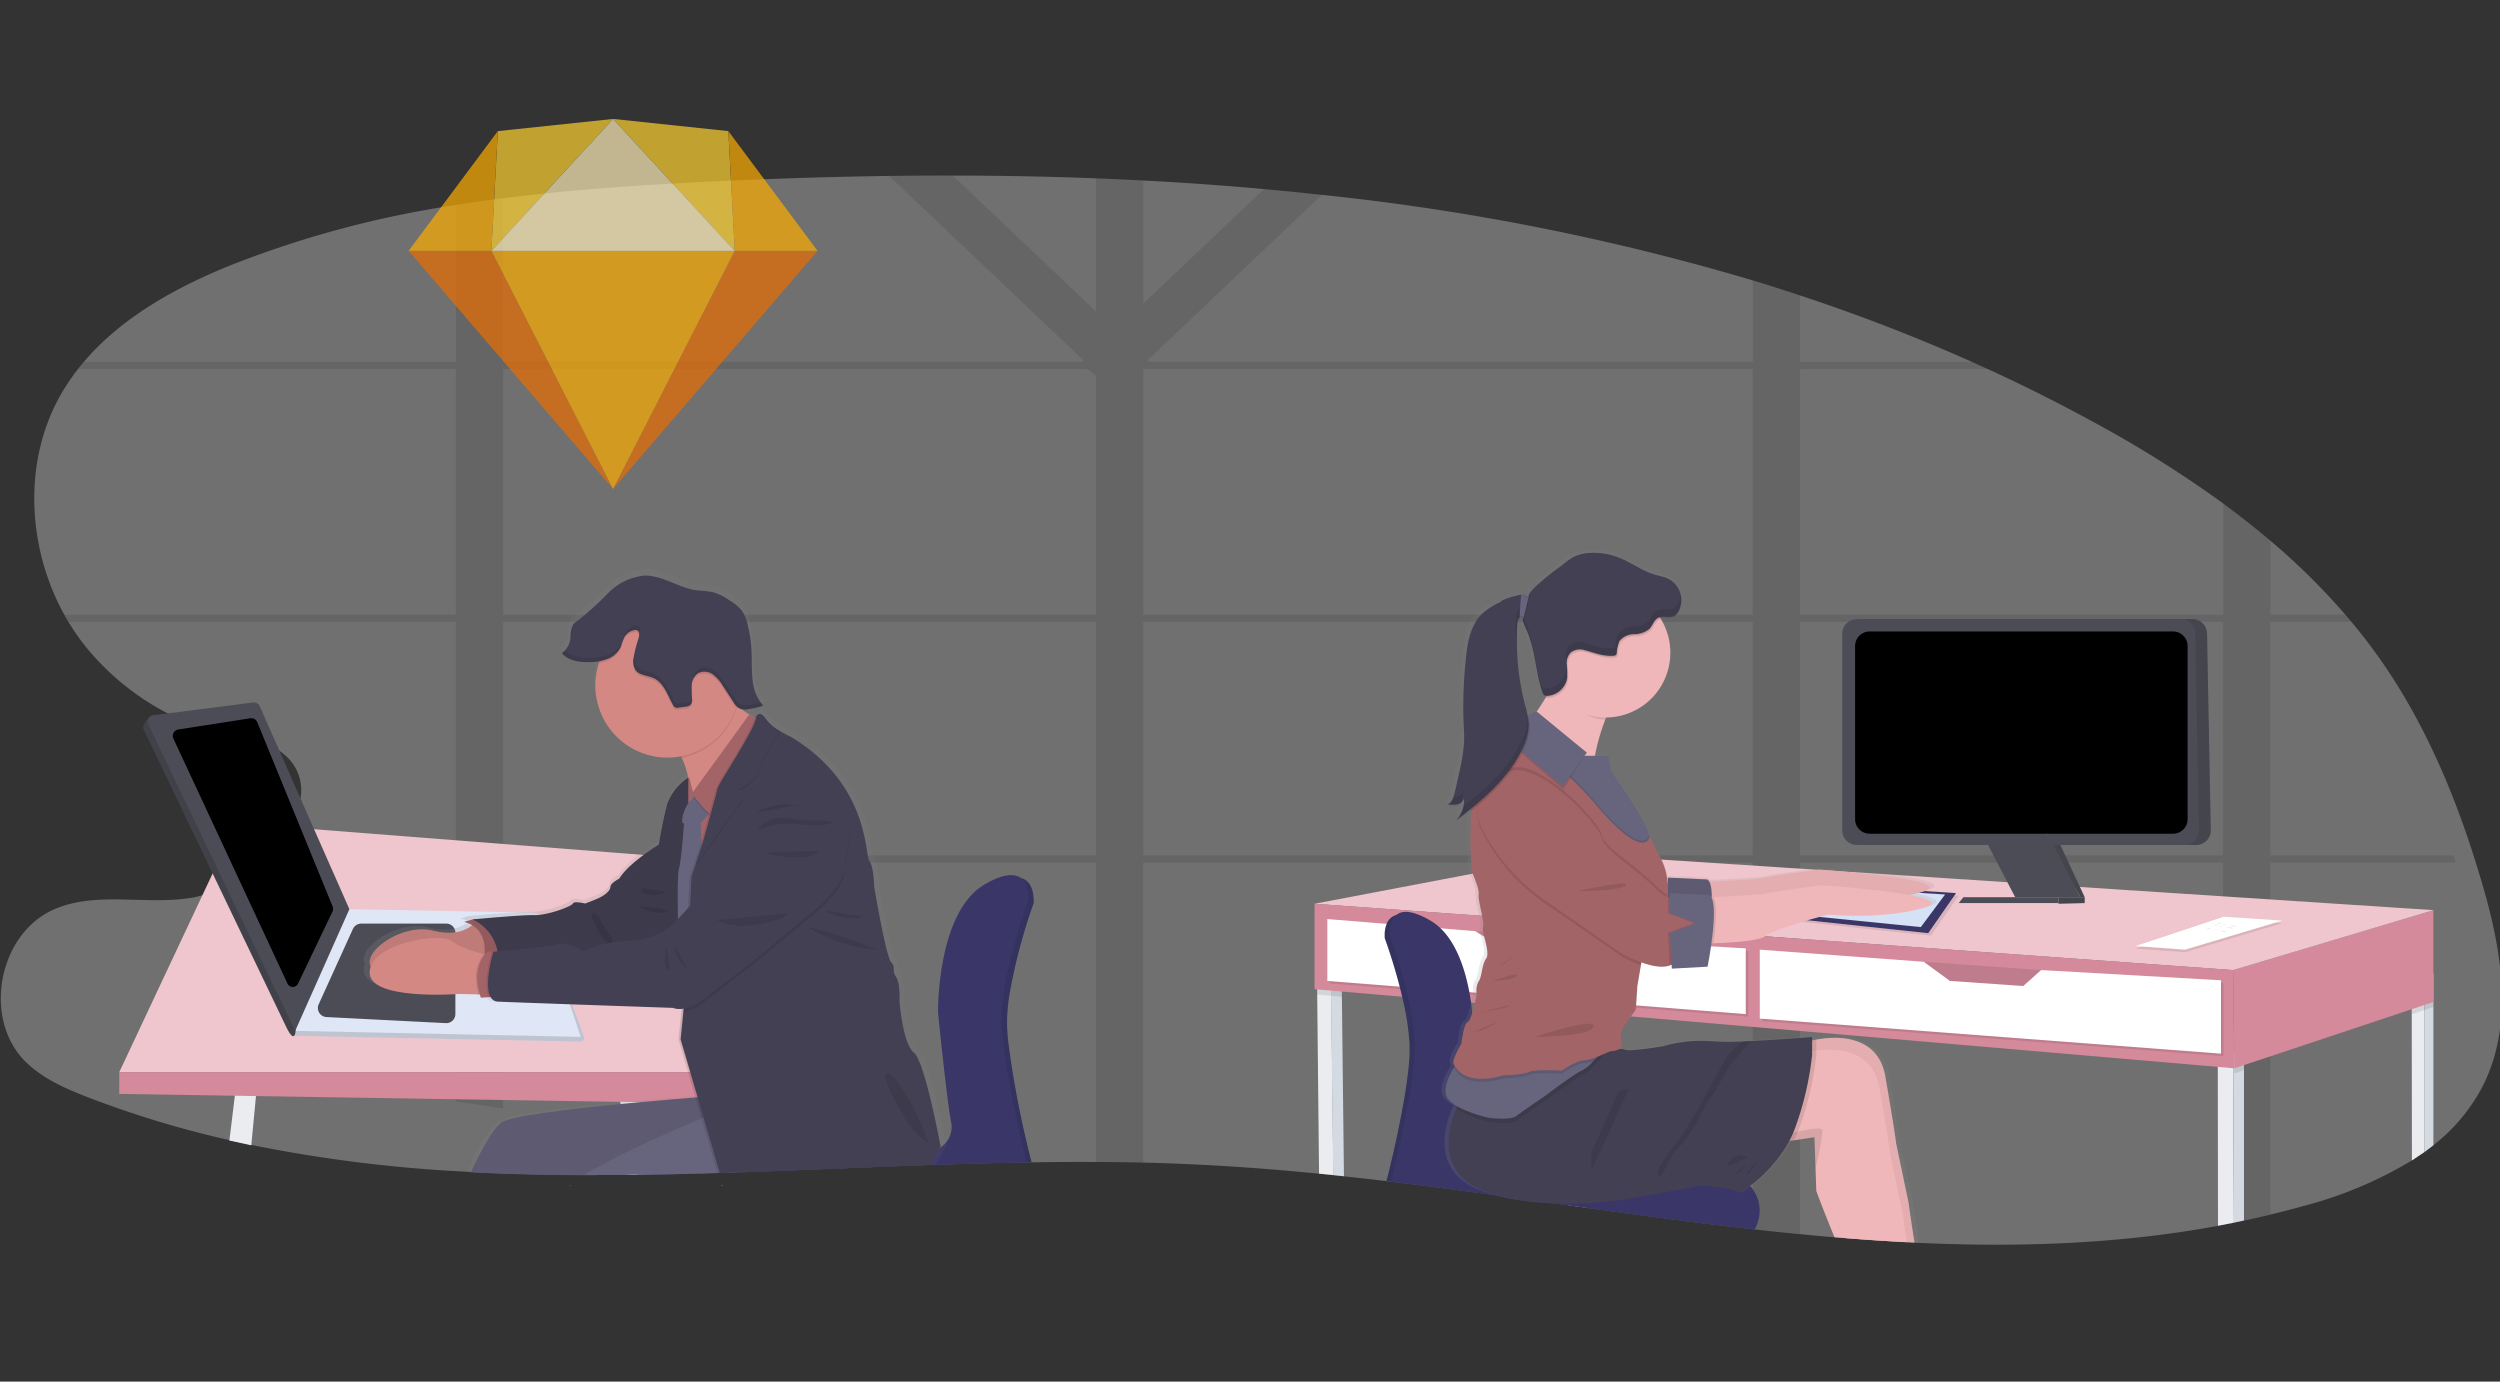 <svg xmlns="http://www.w3.org/2000/svg" xmlns:xlink="http://www.w3.org/1999/xlink" width="418" height="231" viewBox="0 0 418 231"><rect x="0" y="0" width="418" height="231" fill="#333333" stroke="none"/><defs><clipPath id="a"><rect width="418" height="231" transform="translate(0 0.05)" fill="#fff" stroke="#707070" stroke-width="1"/></clipPath><linearGradient id="b" y1="0.5" x2="1" y2="0.5" gradientUnits="objectBoundingBox"><stop offset="0" stop-color="gray" stop-opacity="0.251"/><stop offset="0.54" stop-color="gray" stop-opacity="0.122"/><stop offset="1" stop-color="gray" stop-opacity="0.102"/></linearGradient><linearGradient id="c" x1="-8.171" y1="1" x2="-8.171" y2="0" xlink:href="#b"/></defs><g transform="translate(0 -0.05)" clip-path="url(#a)"><g transform="translate(0.137 15.966)"><path d="M420.442,215.706a30.043,30.043,0,0,1-8.262,9.915c-.489.392-.988.769-1.494,1.139q-1.024.718-2.1,1.412a68.957,68.957,0,0,1-18.443,7.706q-2.6.718-5.22,1.351-2.209.535-4.422,1c-.56.122-1.121.237-1.681.359s-1.2.241-1.8.359l-.851.162c-16.46,3.036-33.136,3.614-49.934,2.852l-.8-.04-1.275-.065q-5.116-.266-10.242-.679l-1.293-.1-.571-.047q-2.874-.241-5.748-.528-3.786-.359-7.584-.794l-.327-.036-.266-.032h0c-9.035-1.017-18.091-2.238-27.158-3.492l-1.282-.18-2.3-.32-1.94-.269h0l-.575-.079q-4.591-.643-9.182-1.272l-.5-.068c-5.748-.787-11.528-1.545-17.29-2.234l-.751-.09h0q-3.538-.42-7.073-.8l-1.8-.19L225.9,230.4c-6.621-.657-13.238-1.182-19.841-1.509q-4.764-.237-9.549-.359-3.952-.09-7.9-.1-5.36-.025-10.741.061h-.812c-5.055.083-10.12.226-15.189.4l-.912.029h-.3c-10.777.381-21.554.887-32.3,1.25l-2.626.086h-.381q-5.6.18-11.2.277h-2.22l-1.667.022q-2.6.025-5.184.029h-2.116c-6.33-.018-12.634-.158-18.9-.485l-.7-.04a239.2,239.2,0,0,1-36.035-4.483q-1.836-.384-3.664-.8a168.272,168.272,0,0,1-24-7.3c-3.679-1.437-7.379-3.1-10.177-5.906-7.1-7.185-4.433-21.256,4.8-25.348,7.224-3.2,15.688-.6,23.458-2.04a11.989,11.989,0,0,0,1.412-.359,19.619,19.619,0,0,0,2.874-1.186c.316-.158.632-.327.952-.5a24.243,24.243,0,0,0,2.127-1.3,32.648,32.648,0,0,0,3.233-2.454q.683-.582,1.329-1.207a25.424,25.424,0,0,0,3.923-4.7,16.6,16.6,0,0,0,1.078-2.026,10.7,10.7,0,0,0,.445-1.121,10.44,10.44,0,0,0,.427-1.66,7.681,7.681,0,0,0-2.831-7.465,7.529,7.529,0,0,0-.718-.542,10.978,10.978,0,0,0-1.559-.9c-.219-.1-.445-.2-.675-.3-3.283-1.383-7.519-1.915-11.09-2.874h0a19.58,19.58,0,0,1-3.176-1.1c-.65-.3-1.3-.618-1.933-.948h0l-.169-.093h0a43.249,43.249,0,0,1-14.01-11.5,37.45,37.45,0,0,1-2.608-3.786c-.241-.4-.474-.8-.7-1.207-6.312-11.388-6.962-25.98-.4-37.178a35.178,35.178,0,0,1,2.658-3.9q.474-.614.981-1.207c6.251-7.375,15.232-12.372,24.3-16.072a171,171,0,0,1,37.9-10.166q3.952-.629,7.9-1.128c11.029-1.408,22.187-2.155,33.266-2.723q15.544-.787,31.225-1.017,5.313-.072,10.637-.061,11.995,0,23.99.463,3.952.151,7.9.359,10.134.524,20.229,1.437,4.85.438,9.678.966a396.976,396.976,0,0,1,72,14.291q3.97,1.2,7.9,2.515a305.212,305.212,0,0,1,28.879,11.162q1.336.6,2.666,1.207,8.834,4.052,17.416,8.733a193.686,193.686,0,0,1,21.77,13.651q4.067,2.982,7.9,6.222a113.672,113.672,0,0,1,12.613,12.444q.517.6,1.024,1.207,2.63,3.158,4.993,6.542c7.688,11.05,12.846,23.688,16.654,36.6C423.535,192.557,425.77,205.206,420.442,215.706Z" transform="translate(-5.448 -50.065)" fill="#fefefe" opacity="0.3"/><path d="M413.955,177.171h-30.69V138.132h13.651q-.507-.607-1.024-1.207H383.28V124.481q-3.83-3.233-7.9-6.222v18.68H304.624V95.872h31.545q-1.333-.607-2.666-1.207H304.624V83.5q-3.952-1.3-7.9-2.515V94.639H195.746l-.241-.23,29.21-27.726q-4.828-.532-9.678-.966l-20.229,19.2V64.294q-3.952-.208-7.9-.359V86.24l-23.99-22.769q-5.32,0-10.637.061l32.533,30.877-.241.23H87.781V67.312q-3.952.5-7.9,1.128V94.664H17.671q-.507.593-.981,1.207H79.87v41.054H14.413c.223.406.456.812.7,1.207H79.87v39.039H48.016q-.647.625-1.329,1.207H79.87v39.947q3.952.564,7.9,1.178V178.378H186.9v50.053q3.952,0,7.9.1V178.378H296.714v61.275l.327.036q3.794.424,7.584.794V178.378h70.731v60.553c.6-.111,1.207-.23,1.8-.359s1.121-.226,1.681-.359q2.213-.471,4.422-1V178.378h30.938Zm-227.057,0H87.781V138.132H186.9Zm0-40.235H87.781V95.872h97.713l1.394,1.1Zm109.816,40.235H194.809V138.132H296.714Zm0-40.235H194.809V95.872H296.714Zm78.641,40.235H304.624V138.132h70.731Z" transform="translate(-3.792 -50.069)" opacity="0.1"/><path d="M95.573,205.975a.512.512,0,0,1-.04.119h0a.317.317,0,0,1,.043-.119Z" transform="translate(11.187 -23.754)" fill="#eaecf0"/><path d="M97.971,206.983h-2.22L94.084,207l-.183-1.893-.169-1.8-.783-8.194-.025-.251v-.111l-.219-2.306,3.355-1.257.41,3.345.029.248v.029l.83,6.79.255,2.084.147,1.211.126,1.038v.036Z" transform="translate(10.665 -26.484)" fill="#eaecf0"/><path d="M101.913,153.8l.04.119h-.266l-.04-.119Z" transform="translate(18.768 28.412)" fill="#3a3768"/><path d="M133.245,206.069Z" transform="translate(18.151 -23.737)" fill="#3a3768"/><path d="M161.382,166.652v.154a92.445,92.445,0,0,0-4.153,15.868q-.1.718-.172,1.437c-.05.507-.09,1-.111,1.484-.029.564-.036,1.11-.022,1.631v.359c0,.241.025.489.039.744s.036.51.057.776.043.5.068.754a165.982,165.982,0,0,0,3.707,19.474s.1.313.223.844h-.812c-5.054.083-10.12.226-15.189.4l-.912.029h-.3c-10.777.381-21.554.887-32.3,1.25l-2.626.086H108.5q-5.6.18-11.2.277H96.31a6.052,6.052,0,0,1,.869-.981,6.325,6.325,0,0,1,.88-.683,19.808,19.808,0,0,1,5.514-2.367,4.4,4.4,0,0,1,1.261-.155l2.515.05h.388l3.858.075,33.093.657h.083l.233-.047a6.2,6.2,0,0,0,1.117-.4,3.923,3.923,0,0,0,2.357-3.046c0-.111.029-.23.036-.359a4.239,4.239,0,0,0,0-.525,1.783,1.783,0,0,0-.029-.384c-.029-.133-.036-.266-.061-.4-.8-4.458-2.155-18.181-2.155-18.181v.043s0-.586.032-1.57V183.5c0-.219.025-.456.039-.718,0-.154.022-.313.032-.478.018-.241.04-.489.061-.747a.211.211,0,0,1,0-.047q.022-.244.043-.5v-.054c.535-5.3,2.22-13.687,7.544-16.794,2.5-1.462,4.149-1.757,5.238-1.469,1.588.417,1.987,2.069,2.073,3.143v.208A5.254,5.254,0,0,1,161.382,166.652Z" transform="translate(11.33 -31.765)" fill="#3a3768"/><path d="M95.573,205.975a.512.512,0,0,1-.04.119h0a.317.317,0,0,1,.043-.119Z" transform="translate(11.187 -23.754)" opacity="0.1"/><path d="M101.913,153.8l.04.119h-.266l-.04-.119Z" transform="translate(18.768 28.412)" opacity="0.1"/><path d="M133.245,206.069Z" transform="translate(18.151 -23.737)" opacity="0.1"/><path d="M161.386,166.673v.111a97.769,97.769,0,0,0-3.815,13.827h0q-.129.718-.237,1.39c-.036.23-.068.46-.1.69q-.1.718-.172,1.437c-.05.507-.09,1-.111,1.484-.029.564-.036,1.11-.022,1.631v.359c0,.241.025.489.039.744s.036.514.057.776.043.5.068.754.05.5.079.751c.115,1.017.259,2.084.424,3.168,1.124,7.318,3.2,15.516,3.2,15.516s.1.331.23.884h-.812c-5.054.083-10.12.226-15.189.4l-.912.029h-.3c-10.777.381-21.554.887-32.3,1.25l-2.626.086h-.381q-5.6.18-11.2.277h-1.02a6.171,6.171,0,0,1,.9-1.017,5.948,5.948,0,0,1,.884-.69,20.024,20.024,0,0,1,5.514-2.367,4.524,4.524,0,0,1,1.261-.151l2.515.05h.388l3.869.075,33.118.654h.057a.911.911,0,0,0,.259-.054,5.8,5.8,0,0,0,1.124-.406,3.919,3.919,0,0,0,2.324-2.985c0-.111.029-.23.036-.359a4.236,4.236,0,0,0,0-.525,1.781,1.781,0,0,0-.029-.384c-.029-.133-.036-.291-.061-.442-.8-4.458-2.155-18.181-2.155-18.181s0-.586.032-1.57v-.453c0-.219.025-.456.04-.718,0-.154.022-.313.032-.478.018-.241.04-.489.061-.747a.212.212,0,0,1,0-.047q.022-.244.043-.5v-.054c.065-.661.151-1.372.259-2.116.747-5.2,2.615-12,7.271-14.729,2.432-1.437,4.059-1.739,5.151-1.491,1.681.384,2.08,2.116,2.155,3.208v.208A5.245,5.245,0,0,1,161.386,166.673Z" transform="translate(11.327 -31.786)" opacity="0.1"/><path d="M95.573,205.975a.512.512,0,0,1-.04.119h0a.317.317,0,0,1,.043-.119Z" transform="translate(11.187 -23.754)" fill="#3a3768"/><path d="M101.913,153.8l.04.119h-.266l-.04-.119Z" transform="translate(18.768 28.412)" fill="#3a3768"/><path d="M133.245,206.069Z" transform="translate(18.151 -23.737)" fill="#3a3768"/><path d="M160.654,166.413s-4.688,12.81-4.462,20.477,3.887,22.072,3.887,22.072.158.507.327,1.315c-5.054.083-10.12.226-15.189.4l-.912.029H144c-10.777.381-21.554.887-32.3,1.25l-2.626.086h-.381q-5.6.18-11.2.277h-2.22a6.466,6.466,0,0,1,1.972-2.073l.1-.068a20,20,0,0,1,5.511-2.317,4.523,4.523,0,0,1,1.261-.151l3.319.065h.388l4,.079,32.242.643a5.42,5.42,0,0,0,1.333-.435,3.823,3.823,0,0,0,.41-.219h0a4.311,4.311,0,0,0,1.078-.88,4.069,4.069,0,0,0,.83-3.592c-.8-4.458-2.155-18.181-2.155-18.181s-.23-16.7,7.774-21.385c3.233-1.893,5.051-1.829,6.068-1.078a.678.678,0,0,1,.086.065C160.887,163.916,160.654,166.413,160.654,166.413Z" transform="translate(11.14 -31.831)" fill="#3a3768"/><path d="M42.282,192.491l-.129,1.34-.783,8.223q-1.836-.384-3.664-.8l.916-7.476.309-2.54Z" transform="translate(0.509 -26.476)" fill="#eaecf0"/><path d="M16.715,144.375l19.564-41.639,78.806,6.147,7.264,35.493Z" transform="translate(3.085 18.982)" fill="#efc6cd"/><path d="M16.715,141.516v-3.632H122.349v5.31Z" transform="translate(3.085 25.472)" fill="#d48a9b"/><path d="M47.428,188.094l47.261.963a.654.654,0,0,0,.636-.859l-7.368-19.873-31.832-.607L46.71,186.994a.783.783,0,0,0,.718,1.1Z" transform="translate(2.159 -30.819)" fill="#dfe6f5"/><path d="M47.428,188.094l47.261.963a.654.654,0,0,0,.636-.859l-7.368-19.873-31.832-.607L46.71,186.994a.783.783,0,0,0,.718,1.1Z" transform="translate(2.159 -30.819)" opacity="0.15"/><path d="M46.984,187.389l47.75,1.006-6.491-19.661a1.62,1.62,0,0,0-1.505-1.114l-30.686-.582Z" transform="translate(2.222 -30.944)" fill="#dfe6f5"/><path d="M50.335,182.561l5.723-12.591a1.527,1.527,0,0,1,1.387-.891H71.667a1.52,1.52,0,0,1,1.52,1.52v13.6a1.523,1.523,0,0,1-1.6,1.52l-19.949-1.017a1.52,1.52,0,0,1-1.308-2.145Z" transform="translate(2.816 -30.567)" fill="#4c4c56"/><path d="M73.991,180.4l.244-7.185a1.1,1.1,0,0,1,1.1-1.078h4.2a1.1,1.1,0,0,1,1.078.912l1.236,7.145a1.1,1.1,0,0,1-1.078,1.29l-5.687.05a1.1,1.1,0,0,1-1.1-1.135Z" transform="translate(7.209 -30.002)" fill="#d1d9ec"/><path d="M27.255,139.875,43.1,138.553a1.078,1.078,0,0,1,1.128.636L59.213,173.1,50.85,191.879c.262-.589.456,3.995-1.437.022L25.6,142.221C25.279,141.556,26.511,139.969,27.255,139.875Z" transform="translate(-1.736 -36.206)" fill="#4c4c56"/><path d="M27.255,139.875,43.1,138.553a1.078,1.078,0,0,1,1.128.636L59.213,173.1,50.85,191.879c.262-.589.456,3.995-1.437.022L25.6,142.221C25.279,141.556,26.511,139.969,27.255,139.875Z" transform="translate(-1.736 -36.206)" opacity="0.15"/><path d="M27.138,140l16.651-2.127a1.078,1.078,0,0,1,1.128.636L59.9,172.425l-9.067,20.351-24.55-51.235A1.078,1.078,0,0,1,27.138,140Z" transform="translate(-1.62 -36.331)" fill="#4c4c56"/><path d="M30.641,141.975,42.679,140.1a1.078,1.078,0,0,1,1.168.661l12.609,30.844a.977.977,0,0,1-.022.79l-5.773,12.063a.974.974,0,0,1-1.764,0L29.825,143.506a1.078,1.078,0,0,1,.815-1.53Z" transform="translate(-0.966 -35.921)"/><path d="M133.245,206.069Z" transform="translate(18.151 -23.737)" fill="#fff"/><path d="M154.11,215.365s-.248.41-.611,1.078l-.032.061c-.323.575-.718,1.329-1.121,2.155l-.912.029h-.3c-10.777.381-21.554.887-32.3,1.25l-2.626.086h-.381q-5.6.18-11.2.277H102.4l-1.667.022q-2.6.025-5.184.029H93.5c-6.33-.018-12.634-.158-18.9-.485l-.7-.04c1.232-2.68,3.434-7.073,5.223-8.478,1.383-1.078,11.316-2.274,20.451-3.151l.963-.093h.022l2.551-.237c3.5-.32,6.667-.578,8.931-.754l.208-.018-1.178-3.952-1.706-5.748.485-4.828.04-.388h-.054A3.172,3.172,0,0,1,108.4,192l-17.06-.589h-.309l-6.553-.234h0c-3.513-.126-6.01-.219-6.107-.237a1.55,1.55,0,0,1-.3-.083,1.357,1.357,0,0,1-.417-.251,1.666,1.666,0,0,1-.359-.431h-.23l-.927.061-.471.032c-.018-.05-.032-.1-.05-.147-.043-.14-.086-.273-.126-.41h-.248l-3.233-.068h-.057s-8.342.636-12.7-.952h0c-1.6-.582-2.662-1.462-2.579-2.781a3.007,3.007,0,0,1,.187-.877c-1.4-2.619,5.442-7.4,10.659-6.078a9.232,9.232,0,0,0,4.332.18,5.575,5.575,0,0,0,2.155-.981c.065-.047.122-.093.176-.14-.086-.054-.176-.1-.259-.144a4.015,4.015,0,0,0-1.139-.4l1.415-.413h.022s5.029-.46,8.3-.643h.022c.974-.05,1.8-.083,2.285-.068,2.155.061,6.355-1.48,6.535-1.954s2.1,0,2.1,0l1.678-.654c1.678-.65,2.637-1.538,2.637-2.191s1.5-1.361,1.5-1.361a14.165,14.165,0,0,1,3.391-3.431c1.2-.93,2.454-1.76,3.38-2.339a68.162,68.162,0,0,1,1.437-6.912A9.01,9.01,0,0,1,110.8,153.3l.259-.172a18.626,18.626,0,0,0-.79-2.63,2.029,2.029,0,0,0-.086-.216c-.072-.169-.147-.334-.223-.489l-.111-.216c-.183.036-.359.068-.553.093a12.569,12.569,0,0,1-1.8.133,12.326,12.326,0,0,1-11.909-8.981s0,0,0-.022a12.164,12.164,0,0,1-.431-3.233,11.826,11.826,0,0,1,.41-3.1h0c.054-.216.119-.427.187-.639a.571.571,0,0,1,.025-.072c.032-.1.065-.2.1-.295a12.632,12.632,0,0,1-1.606.14h-.359a7.6,7.6,0,0,1-3.007-.5h0a4.081,4.081,0,0,1-.665-.359.086.086,0,0,1-.029-.022,3.37,3.37,0,0,1-.74-.586,3.808,3.808,0,0,0,1.462-2.543,4.687,4.687,0,0,1,.431-2.274,3.261,3.261,0,0,1,.841-.718,53.652,53.652,0,0,0,5.155-4.634,10.071,10.071,0,0,1,6.143-2.946c3.118-.1,5.863,2.073,8.952,2.482a24.244,24.244,0,0,1,2.849.32,9.807,9.807,0,0,1,2.892,1.466,7.26,7.26,0,0,1,2.062,1.753,6.182,6.182,0,0,1,.841,2.008,22.208,22.208,0,0,1,.718,4.6c.083,1.627,0,3.266.172,4.882a8.374,8.374,0,0,0,1.379,3.926h.047a5.391,5.391,0,0,0,.445.546c-.305.1-.611.183-.923.259a14.58,14.58,0,0,1-1.577.313,4.6,4.6,0,0,1-.736.061,2.2,2.2,0,0,1-.51-.047l.316.212.877.589h0l.331.219.665.442c.151-.442.359-.56.6-.532.489-.46,1.218.535,1.218.535a7.21,7.21,0,0,0,2.594,2.238,20.489,20.489,0,0,0,1.843.963c13.425,8,12.573,19.97,13.364,20.918s.841,4.383.841,4.383,1.979,11.672,2.874,12.681.057,1.362.837,2.49.6,4.146.6,4.146.539,7.109,2.457,8.65c1.721,1.383,4.02,13.019,4.476,15.4Z" transform="translate(4.011 -39.812)" fill="url(#b)"/><path d="M75.272,168.736s-1.864,2.935-7.145,1.584-12.268,3.758-10.274,6.279,14.851-.718,14.851-.718l4.932-1-.323-4.106Z" transform="translate(4.165 -30.631)" fill="#d38884"/><path d="M75.272,168.736s-1.864,2.935-7.145,1.584-12.268,3.758-10.274,6.279,14.851-.718,14.851-.718l4.932-1-.323-4.106Z" transform="translate(4.165 -30.631)" opacity="0.1"/><path d="M74.528,168.621,72.24,168.5l-1.408.41s4.462.647,3.233,6.693l4.81-.291Z" transform="translate(6.626 -30.674)" fill="#a36468"/><path d="M74.528,168.621,72.24,168.5l-1.408.41s4.462.647,3.233,6.693l4.81-.291Z" transform="translate(6.626 -30.674)" opacity="0.1"/><path d="M104.6,157.189s-6.28,3.592-8.043,6.578c0,0-1.466.718-1.466,1.351s-.941,1.523-2.583,2.155l-1.645.647s-1.879-.471-2.055,0-4.282,1.994-6.4,1.936-10.389.718-10.389.718a7.354,7.354,0,0,1,4.167,8.158l19.55-.819,7.393-1.645,4.347-4.343Z" transform="translate(6.845 -32.763)" fill="#444053"/><path d="M104.6,157.189s-6.28,3.592-8.043,6.578c0,0-1.466.718-1.466,1.351s-.941,1.523-2.583,2.155l-1.645.647s-1.879-.471-2.055,0-4.282,1.994-6.4,1.936-10.389.718-10.389.718a7.354,7.354,0,0,1,4.167,8.158l19.55-.819,7.393-1.645,4.347-4.343Z" transform="translate(6.845 -32.763)" opacity="0.1"/><path d="M78.473,180.594l-2.766-.054-3.233-.068s-15.268,1.175-14.969-3.707,12.042-6.6,13.676-5.195c1.239,1.06,4.106,1.915,5.414,2.263.417.111.672.172.672.172Z" transform="translate(4.164 -30.195)" fill="#d38884"/><path d="M75.7,180.166l-2.766-.054c-1.1-3.79.176-5.877.9-6.7.417.111.672.172.672.172Z" transform="translate(6.935 -29.767)" opacity="0.1"/><path d="M77.534,180.442l-2.874.2-1.365.093c-1.879-5.518,1.157-7.691,1.157-7.691h.9l1.469.176Z" transform="translate(6.967 -29.835)" fill="#a36468"/><path d="M107.25,150.584l-3.406,6.466s-.521-6.549-2.037-9.635a2.733,2.733,0,0,0-1.369-1.52c-1.437-.453,6.826-9.509,6.826-9.509a32.878,32.878,0,0,1,3.794,2.4c2.13,1.437,4.7,3.19,6.42,4.311C120.75,145.181,107.25,150.584,107.25,150.584Z" transform="translate(12.062 -36.604)" fill="#d38884"/><path d="M103.249,148.474a9.184,9.184,0,0,0-3.5,4.34,72.474,72.474,0,0,0-1.469,7.221s1.236,11.093,1.879,11.621,3.089,11.621,3.089,11.621l2.371-1.584-3.111-13.971S104.578,149.771,103.249,148.474Z" transform="translate(11.694 -34.372)" fill="#444053"/><path d="M103.249,148.474a9.184,9.184,0,0,0-3.5,4.34,72.474,72.474,0,0,0-1.469,7.221s1.236,11.093,1.879,11.621,3.089,11.621,3.089,11.621l2.371-1.584-3.111-13.971S104.578,149.771,103.249,148.474Z" transform="translate(11.694 -34.372)" opacity="0.1"/><path d="M109.217,120.562H95.534L97.75,98.975h11.467Z" transform="translate(17.639 18.287)" fill="#a36468"/><path d="M85.792,205.975h.165l-.309.119Z" transform="translate(9.362 -23.754)" fill="#67647e"/><path d="M114.091,198.508l-2.676,1.027-.359.133-9.635,3.7-3.675,1.412-5,1.922H90.7c-6.33-.018-12.634-.158-18.9-.485,1.214-2.662,3.337-6.923,5.069-8.3,1.351-1.078,11.014-2.242,19.934-3.118,1.114-.108,2.213-.212,3.283-.309l.255-.025c3.542-.323,6.747-.586,8.981-.765l.359-.029,2.809-.216.295-.295.359,1.538.3,1.229Z" transform="translate(6.805 -26.12)" fill="#67647e"/><path d="M85.792,205.975h.165l-.309.119Z" transform="translate(9.362 -23.754)" opacity="0.1"/><path d="M114.091,198.508l-2.676,1.027-.359.133-9.635,3.7-3.675,1.412-5,1.922H90.7c-6.33-.018-12.634-.158-18.9-.485,1.214-2.662,3.337-6.923,5.069-8.3,1.351-1.078,11.014-2.242,19.934-3.118,1.114-.108,2.213-.212,3.283-.309l.255-.025c3.542-.323,6.747-.586,8.981-.765l.359-.029,2.809-.216.295-.295.359,1.538.3,1.229Z" transform="translate(6.805 -26.12)" opacity="0.1"/><path d="M85.792,205.975h.165l-.309.119Z" transform="translate(9.362 -23.754)" fill="#67647e"/><path d="M95.573,205.975a.512.512,0,0,1-.04.119h0a.317.317,0,0,1,.043-.119Z" transform="translate(11.187 -23.754)" fill="#67647e"/><path d="M101.952,153.923h-.266l-.04-.119h.266Z" transform="translate(18.768 28.412)" fill="#67647e"/><path d="M113.433,194.513l-.223,7.393v.438l-.111,3.661-2.626.086h-.381q-5.6.18-11.2.277h-2.22l-1.667.022q-2.6.025-5.184.029H87.758c1.868-1.157,4.286-2.432,6.887-3.707,1.168-.575,2.378-1.146,3.592-1.71,3.233-1.5,6.506-2.921,9.175-4.052l.341-.144c1.035-.438,1.972-.83,2.773-1.16,1.732-.718,2.831-1.15,2.906-1.178Z" transform="translate(9.751 -25.879)" fill="#67647e"/><path d="M89.246,169.094a13.492,13.492,0,0,0,2.475,3.923c.176.172.481.331.639.14a.453.453,0,0,0,.068-.266,3.427,3.427,0,0,0-.647-1.832c-.359-.553-.783-1.056-1.1-1.631s-.686-1.681-1.4-1.832C88.352,167.4,89.041,168.67,89.246,169.094Z" transform="translate(9.945 -30.845)" opacity="0.1"/><path d="M111.044,138.773c-.05.18-.1.359-.162.532a12.1,12.1,0,0,1-9.074,8.1,2.733,2.733,0,0,0-1.369-1.52c-1.437-.453,6.826-9.509,6.826-9.509A38.277,38.277,0,0,1,111.044,138.773Z" transform="translate(12.062 -36.606)" opacity="0.1"/><path d="M113.5,137.371a12.067,12.067,0,1,1-3.534-8.558,12.092,12.092,0,0,1,3.534,8.558Z" transform="translate(10.039 -38.655)" fill="#d38884"/><path d="M103.772,150.648s-2.515,3.054-2.112,5.051h3.05l2.231-2.515Z" transform="translate(12.31 -33.971)" fill="#67647e"/><path d="M112.482,139.765l-9.592,13.188s2.464,3.524,3.639,3.7,7.875-15.6,7.875-15.6Z" transform="translate(12.546 -35.98)" opacity="0.1"/><path d="M112.586,139.564l-9.6,13.206s2.464,3.521,3.639,3.7,7.875-15.595,7.875-15.595Z" transform="translate(12.564 -36.017)" fill="#a36468"/><path d="M102.13,153.823s-.471,7.393-.941,8.862,0,14.966,0,14.966l4.4-1.818-.765-20.721Z" transform="translate(12.193 -33.384)" fill="#67647e"/><path d="M101.913,153.8l.04.119h-.266l-.04-.119Z" transform="translate(18.768 28.412)" opacity="0.1"/><path d="M133.245,206.069Z" transform="translate(18.151 -23.737)" opacity="0.1"/><path d="M144.55,211.861s-.083.137-.219.359-.284.5-.474.851a.269.269,0,0,0-.025.043c-.266.492-.582,1.1-.9,1.753-10.777.381-21.554.887-32.3,1.25L108,216.2h-.381l-1.128-3.808v-.039l-.119-.4-.718-2.393-.718-2.432-.744-2.594-.273-.941-.072-.237-1.171-3.988-1.588-5.414.514-5.166h0l.036-.392.463-4.627.065-1.372h0l.036-.719v-.2h0l.079-1.667.237-4.957.122-2.536h0l.022-.384h0l.244-5.09.693-2.08.359-1.035.8-2.4.172-.593h0c.251-.9.758-2.684,1.232-4.4h0l.043-.147h0l.032-.111.338-1.218.42-1.563c.158-.6.262-1.027.287-1.175a23.031,23.031,0,0,1,1.609-2.874h0c1.8-2.971,4.5-7.343,4.807-8.809a.16.16,0,0,0,0-.036,1.8,1.8,0,0,1,.075-.262c.147-.438.359-.557.582-.528a.718.718,0,0,1,.284.111,2.26,2.26,0,0,1,.56.539,7.152,7.152,0,0,0,2.54,2.217l.194.111.115.068c.826.471,1.494.772,1.494.772,13.148,7.925,12.329,19.783,13.091,20.721s.823,4.347.823,4.347,1.936,11.564,2.816,12.573.061,1.351.823,2.468.586,4.07.586,4.07.528,7.041,2.407,8.568S144.55,211.861,144.55,211.861Z" transform="translate(12.213 -36.01)" opacity="0.1"/><path d="M144.846,211.766l-.158.273h0c-.126.223-.327.575-.568,1.017l-.025.05c-.273.507-.6,1.121-.916,1.8h-.3c-10.777.381-21.554.887-32.3,1.25l-2.626.086-1.124-3.822v-.039l-.119-.4-.744-2.515-.718-2.443-.718-2.439-.284-.977h0l-1.229-4.2-1.624-5.529.449-4.494.061-.6.5-5.1h0l.19-3.98.234-4.81.061-1.261.068-1.458.029-.614.233-4.807.693-2.076.3-.894.7-2.1.147-.445s.672-2.36,1.322-4.7c.025-.086.05-.172.072-.259.057-.2.111-.4.169-.6h0c.057-.2.111-.4.162-.6.183-.654.359-1.265.481-1.767.176-.657.295-1.135.32-1.29a21.156,21.156,0,0,1,1.642-2.924c1.7-2.809,4.178-6.826,4.7-8.492a2.7,2.7,0,0,0,.072-.262h0a1.369,1.369,0,0,1,.313-.718c.481-.463,1.2.532,1.2.532a7.117,7.117,0,0,0,2.54,2.217,19.045,19.045,0,0,0,1.8.952c13.148,7.925,12.329,19.783,13.091,20.724s.823,4.343.823,4.343,1.936,11.564,2.816,12.573.061,1.351.823,2.464.586,4.11.586,4.11.528,7.045,2.407,8.571S144.846,211.766,144.846,211.766Z" transform="translate(12.268 -36.03)" fill="#444053"/><path d="M117.643,142.559c-1.29,1.875-3.391,5.173-3.952,7.544,0,0-2.055,2.116-2.82,2s.718,1.584.718,1.584l-8.072,11.187,1.146-3.438s2.407-8.453,2.515-9.214,5.953-9.487,6.416-11.682c.359-1.757,1.509-.176,1.509-.176A7.159,7.159,0,0,0,117.643,142.559Z" transform="translate(12.662 -35.991)" opacity="0.1"/><path d="M117.643,142.365c-1.29,1.872-3.391,5.173-3.952,7.526,0,0-2.055,2.112-2.82,2s.718,1.584.718,1.584l-8.072,11.187,1.146-3.438s2.407-8.453,2.515-9.218,5.953-9.484,6.416-11.679c.359-1.76,1.509-.176,1.509-.176A7.09,7.09,0,0,0,117.643,142.365Z" transform="translate(12.662 -36.03)" fill="#444053"/><path d="M128.81,163.878c.061,2.565-3.7,6.068-3.873,6.272s-11.682,9.7-11.682,9.7l-8.262,6.337a7.02,7.02,0,0,1-3.233,1.494l.564-5.669.557-11.5c1.29-1.437,2.54-2.946,2.569-3.427.057-1,2.155-2.055,2.155-2.055s1.469-1.232,1.232-1.936.78-4.077.78-4.077c.528-9.57,10.389-10.508,10.389-10.508a67.591,67.591,0,0,1,8.1,3.873C131.45,154.38,128.752,161.316,128.81,163.878Z" transform="translate(12.337 -34.365)" opacity="0.1"/><path d="M77.295,180.442l-2.874.2c-1.214-2.066.456-7.6.456-7.6h.234l1.469.176Z" transform="translate(7.207 -29.835)" opacity="0.1"/><path d="M125.092,148.022s-9.861.941-10.389,10.508c0,0-1,3.348-.765,4.052s-1.232,1.936-1.232,1.936-2.112,1.056-2.155,2.055-5.389,6.445-5.389,6.445-2.227,2.536-7.393,2.8-7.573,1.846-7.573,1.846-2.515-1.76-4.347-1.232-10.741,1.232-10.741,1.232-2.367,7.846.586,8.338c.359.057,29.422,1.056,29.422,1.056s1.987.938,4.979-1.351,8.263-6.341,8.263-6.341,11.5-9.509,11.682-9.7,3.952-3.711,3.873-6.272,2.644-9.491-.718-11.5A67.714,67.714,0,0,0,125.092,148.022Z" transform="translate(7.25 -34.456)" fill="#444053"/><path d="M113.408,137.377a12.066,12.066,0,0,1-.593,3.747,5.053,5.053,0,0,1-.445-.614q-.841-1.293-1.685-2.587a6.991,6.991,0,0,0-1.714-2.019,2.392,2.392,0,0,0-2.515-.266,2.518,2.518,0,0,0-1.078,2.015,22.883,22.883,0,0,0,.061,2.378,1.311,1.311,0,0,1-.219.859,1.408,1.408,0,0,1-.927.359l-1.078.147a.772.772,0,0,1-.992-.492c-.895-1.62-1.512-3.632-3.19-4.411-1.035-.481-2.4-.449-3.064-1.376a3,3,0,0,1-.259-2.26,17.834,17.834,0,0,1,.629-2.558c.19-.589.614-1.764-.327-1.882a2.478,2.478,0,0,0-1.847,1.078,9.592,9.592,0,0,0-.632,1.674,4,4,0,0,1-2.209,2.051,6.329,6.329,0,0,1-1.523.413,12.092,12.092,0,0,1,23.6,3.715Z" transform="translate(10.129 -38.661)" opacity="0.1"/><path d="M95.124,130.166a9.82,9.82,0,0,0-.632,1.67,4,4,0,0,1-2.206,2.051,8.488,8.488,0,0,1-3.028.539c-1.674.05-3.542-.2-4.62-1.487a3.783,3.783,0,0,0,1.437-2.515,4.662,4.662,0,0,1,.424-2.256,3.233,3.233,0,0,1,.819-.693,53.434,53.434,0,0,0,5.051-4.591,9.852,9.852,0,0,1,6.017-2.921c3.05-.093,5.748,2.055,8.765,2.461a23.975,23.975,0,0,1,2.788.316,9.506,9.506,0,0,1,2.834,1.437,7.253,7.253,0,0,1,2.023,1.739,6.255,6.255,0,0,1,.823,1.99,22.224,22.224,0,0,1,.718,4.559c.083,1.609,0,3.233.172,4.835a7.661,7.661,0,0,0,1.778,4.419,15.809,15.809,0,0,1-2.446.564,2.547,2.547,0,0,1-1.556-.122,2.741,2.741,0,0,1-.948-1.024l-1.685-2.587a6.991,6.991,0,0,0-1.714-2.019,2.393,2.393,0,0,0-2.515-.266,2.528,2.528,0,0,0-1.078,2.015,22.883,22.883,0,0,0,.061,2.378,1.311,1.311,0,0,1-.219.859,1.412,1.412,0,0,1-.93.359l-1.078.147a.772.772,0,0,1-.992-.492c-.895-1.624-1.512-3.632-3.19-4.411-1.035-.481-2.4-.449-3.064-1.376a3,3,0,0,1-.259-2.26,17.838,17.838,0,0,1,.629-2.558c.19-.589.614-1.764-.327-1.886A2.48,2.48,0,0,0,95.124,130.166Z" transform="translate(9.175 -39.637)" fill="#444053"/><path d="M117.378,152.61a5.262,5.262,0,0,1,2.716.14,9.935,9.935,0,0,0-7.842.69C112.435,153.86,116.674,152.707,117.378,152.61Z" transform="translate(14.274 -33.677)" opacity="0.1"/><path d="M118.411,155.208c2.209.147,4.49.456,6.585-.262-1.753-.6-3.682-.223-5.529-.406-1.473-.147-2.971-.657-4.408-.284-.6.154-2.809,1.171-2.658,1.915A11.937,11.937,0,0,1,118.411,155.208Z" transform="translate(14.301 -33.329)" opacity="0.1"/><path d="M112.533,159.173a3.319,3.319,0,0,1,1.372.144,20.99,20.99,0,0,0,5.058.557,5.29,5.29,0,0,0,3.65-1.078Z" transform="translate(14.326 -32.466)" opacity="0.1"/><path d="M106.526,168.784a10.123,10.123,0,0,0,4.94.9,21.8,21.8,0,0,0,4.972-.956,3.324,3.324,0,0,0,1.922-1.1Z" transform="translate(13.217 -30.836)" opacity="0.1"/><path d="M120.125,170.012a26.39,26.39,0,0,0,10.964,3.395q-2.921-1.171-5.884-2.217a42.618,42.618,0,0,0-6.2-1.66,3.15,3.15,0,0,1,1.117.481Z" transform="translate(15.522 -30.484)" opacity="0.1"/><path d="M125.013,168.374a9.265,9.265,0,0,0,2.044.111,1.166,1.166,0,0,0,1-.359,17.527,17.527,0,0,1-4.566-.672c-.427-.1-1.2-.338-1.555-.083A9.874,9.874,0,0,0,125.013,168.374Z" transform="translate(16.062 -30.904)" opacity="0.1"/><path d="M132.728,196.229a14.846,14.846,0,0,0,4.8,5.719,43.955,43.955,0,0,0-4.821-9.8c-.539-.747-1.344-1.818-2.324-1.954-.28.83.428,2.3.769,3.079a29.629,29.629,0,0,0,1.573,2.953Z" transform="translate(17.611 -26.668)" opacity="0.1"/><path d="M99.207,174.072a2.44,2.44,0,0,0,.226,1.681,1.214,1.214,0,0,0,.683.471,8.141,8.141,0,0,1-.4-1.961c-.079-.471,0-1.351-.334-1.7C99.293,173.059,99.26,173.569,99.207,174.072Z" transform="translate(11.857 -29.924)" opacity="0.1"/><path d="M100.824,173.425a3.829,3.829,0,0,0,1.8,2.432,27.491,27.491,0,0,1-1.379-2.648c-.176-.273-.381-.665-.718-.718q.128.474.3.934Z" transform="translate(12.108 -29.937)" opacity="0.1"/><path d="M100.117,164.626a4.487,4.487,0,0,1-3.556.449c-.269-.079-.9-.359-.747-.754s.88-.122,1.178-.086l1.563.2C98.842,164.468,99.883,164.763,100.117,164.626Z" transform="translate(11.235 -31.485)" opacity="0.1"/><path d="M94.979,166.715c.736-.093,1.4.417,2.087.693a6.358,6.358,0,0,0,2.371.316,1.324,1.324,0,0,0,1.106-.359A15.532,15.532,0,0,0,94.979,166.715Z" transform="translate(11.085 -31.016)" opacity="0.1"/><path d="M97.029,96.3h.119l.88,3.165-1,1.063Z" transform="translate(17.915 17.794)" fill="#a36468"/><g transform="translate(93.864 88.69)" opacity="0.1"><path d="M86.07,127.289a7.414,7.414,0,0,0-.162,1.563,3.452,3.452,0,0,0,.1-.5C86.049,128,86.045,127.641,86.07,127.289Z" transform="translate(-84.454 -126.974)"/><path d="M97.013,127.748a.632.632,0,0,1,.589.718c.169-.6.262-1.329-.471-1.437a2.467,2.467,0,0,0-1.846,1.1,10.049,10.049,0,0,0-.632,1.674,3.991,3.991,0,0,1-2.206,2.051,8.488,8.488,0,0,1-3.028.539,6.116,6.116,0,0,1-4.311-1.171,3.655,3.655,0,0,1-.427.388c1.078,1.282,2.946,1.538,4.623,1.487a8.485,8.485,0,0,0,3.025-.539,4.009,4.009,0,0,0,2.209-2.051,9.807,9.807,0,0,1,.629-1.67A2.45,2.45,0,0,1,97.013,127.748Z" transform="translate(-84.681 -127.023)"/><path d="M112.59,139.183a2.547,2.547,0,0,1-1.555-.122,2.773,2.773,0,0,1-.948-1.024q-.841-1.293-1.685-2.587a6.933,6.933,0,0,0-1.71-2.019,2.386,2.386,0,0,0-2.515-.266,2.575,2.575,0,0,0-1.1,2.015v.1a2.27,2.27,0,0,1,.981-1.408,2.4,2.4,0,0,1,2.515.266,7.048,7.048,0,0,1,1.714,2.019q.841,1.293,1.685,2.587a2.712,2.712,0,0,0,.948,1.024,2.536,2.536,0,0,0,1.552.122,15.93,15.93,0,0,0,2.45-.564,5.26,5.26,0,0,1-.438-.542,15.42,15.42,0,0,1-1.9.4Z" transform="translate(-81.283 -125.935)"/><path d="M104.469,138.753a1.437,1.437,0,0,1-.927.359l-1.078.147a.772.772,0,0,1-.991-.492c-.895-1.624-1.512-3.632-3.19-4.411-1.035-.481-2.4-.449-3.061-1.376a2.644,2.644,0,0,1-.32-1.882c-.018.111-.043.219-.061.327a3,3,0,0,0,.262,2.26c.665.927,2.03.895,3.061,1.376,1.681.78,2.3,2.788,3.194,4.411a1.028,1.028,0,0,0,.413.492,1.053,1.053,0,0,0,.578.025l1.078-.147a1.408,1.408,0,0,0,.927-.359,1.29,1.29,0,0,0,.219-.859h0A1.076,1.076,0,0,1,104.469,138.753Z" transform="translate(-82.822 -126.271)"/></g><path d="M228.822,214.413l-2.3-.32V180.1l.471.144,1.437.442v3.273l.018,1.476.032,3.039v4.146l.172,15.307v.41l.061,5.389v.083Z" transform="translate(35.375 -28.532)" fill="#eaecf0"/><path d="M229.8,214.5l-1.282-.18v-.7l-.061-5.389v-.41l-.172-15.307v-4.146l-.032-3.039-.018-1.476v-3.273h1.383v4.393l.029,3.283v3.474h0l.133,16.065v.413l.043,5.342v.086Z" transform="translate(35.691 -28.442)" fill="#d3dae1"/><path d="M229.555,210.836Z" transform="translate(35.935 -22.857)" fill="#d3dae1"/><path d="M347.848,176.542v29.343q-1.024.718-2.1,1.412l-.029-24.428v-2.594Z" transform="translate(57.386 -29.189)" fill="#eaecf0"/><path d="M349.011,176.184v28.631c-.489.392-.988.769-1.494,1.139V176.608Z" transform="translate(57.718 -29.255)" fill="#d3dae1"/><path d="M321.038,215.69c-.884.18-1.771.359-2.658.514l-.032-26.551V188.5l2.561-1.078v2.436Z" transform="translate(52.331 -27.18)" fill="#eaecf0"/><path d="M322.324,186.716v28.739c-.56.122-1.121.237-1.681.359L320.525,190V187.56l.169-.079h0Z" transform="translate(52.734 -27.311)" fill="#d3dae1"/><path d="M193.934,209.5l-2.389-.241-.305-29.939v-1.426h2.346v1.627Z" transform="translate(28.86 -28.94)" fill="#eaecf0"/><path d="M195.351,209.688l-1.8-.19-.359-29.978v-1.627h1.814v1.785Z" transform="translate(29.221 -28.94)" fill="#d3dae1"/><path d="M315.206,135.318l1.642-.772v3.625l-1.6.535Z" transform="translate(58.203 24.856)" opacity="0.1"/><path d="M343.893,124.011v5.547l-1.491.5-2.13.708,0-2.594,2.134-3.732Z" transform="translate(62.831 22.91)" opacity="0.1"/><path d="M348.548,115.011v15.357l-33.273,11.09-.216-16.424Z" transform="translate(58.176 21.248)" fill="#d48a9b"/><path d="M185.421,115.407l43.727-8.32,143.34,9.387L339,126.5Z" transform="translate(34.237 19.785)" fill="#efc6cd"/><path d="M189.942,125.724l.014,1.782-1.811-.158-2.353-.2-.011-1.423Z" transform="translate(34.304 23.227)" opacity="0.1"/><path d="M224.4,130.619l-1.383-.122-1.94-.165v-2.4l1.918.582h1.387Z" transform="translate(40.821 23.634)" opacity="0.1"/><path d="M185.421,114.11V128.4l153.794,13.224L339,125.2Z" transform="translate(34.237 21.082)" fill="#d48a9b"/><path d="M291.485,129.59H271.4V122.3l20.089,1.415Z" transform="translate(50.113 22.595)" fill="#d48a9b"/><path d="M291.485,129.59H271.4V122.3l20.089,1.415Z" transform="translate(50.113 22.595)" opacity="0.1"/><path d="M248.62,120.951v11.517l77.111,5.866V126.071l-30.076-1.706-2.989,2.666-12.264-.851-4.372-3.2Z" transform="translate(45.908 22.345)" opacity="0.1"/><path d="M248.259,120.591v11.521l77.111,5.863V125.71L295.294,124l-2.985,2.669-12.268-.855-4.372-3.2Z" transform="translate(45.841 22.279)" fill="#fff"/><path d="M208.394,117.98l18.239,1.282-.212,5.795H214.512l-7.964-3.129Z" transform="translate(38.139 21.797)" fill="#d48a9b"/><path d="M208.394,117.98l18.239,1.282-.212,5.795H214.512l-7.964-3.129Z" transform="translate(38.139 21.797)" opacity="0.1"/><path d="M187.583,116.63v10.346l69.962,5.547V121.537l-26.982-1.6-2.881,2.134L216.8,121.43l-4.48-2.773Z" transform="translate(34.637 21.547)" opacity="0.1"/><path d="M187.222,116.269v10.346l69.962,5.547V121.177l-26.982-1.6-2.878,2.13-10.881-.639-4.48-2.773Z" transform="translate(34.57 21.481)" fill="#fff"/><path d="M316.011,116.3l9.807.643L309.57,121.81l-8.277-.6Z" transform="translate(55.634 21.487)" opacity="0.1"/><path d="M316.011,115.945l9.807.639-16.248,4.864-8.277-.6Z" transform="translate(55.634 21.421)" fill="#fff"/><path d="M318.174,169.05c.388-.169.8.144,1.214.223.234.047.478,0,.718.047.481.065.956.384,1.415.223Z" transform="translate(52.3 -30.582)" fill="#d3dae1"/><path d="M317.747,169.3c.384-.165.8.147,1.211.226.237.043.481,0,.718.043.478.065.956.388,1.415.226Z" transform="translate(52.221 -30.536)" fill="#d3dae1"/><path d="M316.764,169.793c.384-.165.8.144,1.211.223.237.047.478,0,.719.047.481.065.959.388,1.415.223Z" transform="translate(52.039 -30.444)" fill="#d3dae1"/><path d="M258.928,111.76l21.867,1.433-4.659,6.693-24.04-2.569Z" transform="translate(46.549 20.648)" opacity="0.1"/><path d="M258.567,111.4l21.867,1.43-4.659,6.7-24.044-2.569Z" transform="translate(46.482 20.582)" fill="#3a3768"/><path d="M259.243,111.815l19.072,1.168-4.063,5.453-20.969-2.094Z" transform="translate(46.769 20.658)" fill="#d5e1f4"/><path d="M229.555,210.836Z" transform="translate(35.935 -22.857)" fill="#3a3768"/><path d="M229.555,210.836Z" transform="translate(35.935 -22.857)" opacity="0.1"/><path d="M229.415,210.836Z" transform="translate(35.909 -22.857)" fill="#3a3768"/><path d="M262.606,217.968a1.741,1.741,0,0,1-.018.305,2.06,2.06,0,0,1-.029.269,6.069,6.069,0,0,1-.521,1.829h0c-9.035-1.017-18.091-2.238-27.158-3.492l-1.282-.18-2.3-.32-1.94-.269h0a46.724,46.724,0,0,1-6.337-.593,32.782,32.782,0,0,1-3.916-.826c-5.748-.787-11.528-1.545-17.29-2.234l-.751-.09c.137-.611.251-.981.251-.981s1.236-4.857,2.263-10.285c.226-1.178.442-2.378.629-3.567.151-.952.287-1.893.4-2.8.065-.5.119-.988.165-1.466.025-.237.047-.474.065-.718s.04-.51.057-.758.025-.467.036-.693v-.338c0-.485,0-.992-.018-1.512a44.54,44.54,0,0,0-1.221-7.691c-.1-.431-.2-.862-.313-1.282-.032-.137-.068-.269-.1-.4-1.16-4.494-2.515-8.165-2.515-8.165a.412.412,0,0,1,0-.061.206.206,0,0,0,0-.043.848.848,0,0,0,0-.09v-.639a5.5,5.5,0,0,1,.194-1.114,4.038,4.038,0,0,1,.137-.381,2.367,2.367,0,0,1,1.617-1.494h0c1.017-.262,2.554,0,4.875,1.376a8.4,8.4,0,0,1,1.078.74,4.554,4.554,0,0,1,.5.435c2.658,2.475,4.074,6.56,4.828,10.289.029.133.054.266.079.4.09.46.165.909.234,1.351.122.776.219,1.523.291,2.216,0,.187.04.359.057.55s.036.359.047.532c.047.56.079,1.078.1,1.516.061,1.164.05,1.879.05,1.879v.036a.983.983,0,0,1-.018.154.068.068,0,0,0,0,.029c0,.043,0,.1,0,.158v.165q-.022.226-.054.528c-.032.309-.068.672-.111,1.078-.029.3-.065.629-.1.974-.079.718-.165,1.552-.259,2.428-.022.165-.04.331-.057.5-.083.751-.169,1.534-.259,2.324h0c-.1.9-.2,1.8-.309,2.684-.025.194-.05.388-.072.578-.266,2.155-.532,4.113-.747,5.331a5.061,5.061,0,0,0-.072.546,1.677,1.677,0,0,0,0,.187,3.686,3.686,0,0,0,0,.489c.176,3.068,3.492,3.592,3.492,3.592l15.056-.3,2.234-.043,1.3-.025,11.736-.234h0l1.078-.022,5.838-.115a4.174,4.174,0,0,1,1.175.14,18.652,18.652,0,0,1,5.1,2.231,6,6,0,0,1,1.318,1.15.387.387,0,0,1,.05.057,6.215,6.215,0,0,1,1.412,3.362q0,.124,0,.248A3.23,3.23,0,0,1,262.606,217.968Z" transform="translate(30.618 -30.804)" fill="#3a3768"/><path d="M229.415,210.836Z" transform="translate(35.909 -22.857)" opacity="0.1"/><path d="M262.605,217.973a1.741,1.741,0,0,1-.018.305,2.065,2.065,0,0,1-.029.269,6.287,6.287,0,0,1-.539,1.829c-9.035-1.017-18.091-2.238-27.158-3.492l-1.282-.18-2.3-.32-1.94-.269h0a46.727,46.727,0,0,1-6.337-.593,32.774,32.774,0,0,1-3.916-.826c-5.748-.787-11.528-1.545-17.29-2.234l-.751-.09h0c.137-.632.259-1.017.259-1.017s1.009-3.952,1.969-8.74h0c.068-.331.133-.661.2-1l.1-.507c.223-1.175.438-2.382.629-3.567.151-.952.287-1.893.4-2.8.065-.5.119-.988.165-1.466.025-.237.047-.474.065-.718s.04-.51.057-.758.025-.467.036-.693v-.338c0-.485,0-.992-.018-1.512a44.186,44.186,0,0,0-1.211-7.691q-.151-.654-.313-1.282c-.036-.137-.068-.269-.1-.4-1.164-4.508-2.515-8.2-2.515-8.2a.117.117,0,0,0,0-.025.206.206,0,0,0,0-.043.856.856,0,0,0,0-.09v-.639a5.514,5.514,0,0,1,.183-1.114c.039-.126.083-.255.133-.381a2.375,2.375,0,0,1,1.7-1.548c1.017-.237,2.536.057,4.807,1.387a8.7,8.7,0,0,1,1.121.783h0c.169.14.33.28.489.431,2.637,2.49,4.041,6.567,4.789,10.285.029.133.054.269.079.4.09.456.165.909.234,1.347.122.776.216,1.52.287,2.209.018.19.04.377.054.557s.036.359.047.532c.047.56.079,1.078.1,1.516.061,1.164.05,1.879.05,1.879v.19a.068.068,0,0,0,0,.029v.323q-.022.226-.054.528c-.032.309-.068.672-.111,1.078-.036.3-.068.625-.1.974-.079.718-.165,1.552-.259,2.428-.022.165-.04.331-.057.5-.083.751-.172,1.541-.259,2.331h0c-.1.9-.208,1.8-.316,2.68-.025.194-.047.388-.072.578-.262,2.155-.525,4.085-.74,5.3a5,5,0,0,0-.072.586,1.67,1.67,0,0,0,0,.187,3.678,3.678,0,0,0,0,.489c.2,3.032,3.492,3.538,3.492,3.538l15.056-.295,2.231-.047,1.3-.025,11.758-.23,1.1-.022,5.816-.115a3.93,3.93,0,0,1,1.175.14,18.439,18.439,0,0,1,5.141,2.209,5.92,5.92,0,0,1,1.336,1.171.386.386,0,0,1,.05.057,6.154,6.154,0,0,1,1.394,3.377q0,.124,0,.248A4.165,4.165,0,0,0,262.605,217.973Z" transform="translate(30.618 -30.809)" opacity="0.1"/><path d="M229.415,210.836Z" transform="translate(35.909 -22.857)" fill="#3a3768"/><path d="M262.5,220.494l-.593-.068h0c-9.035-1.017-18.091-2.238-27.158-3.492l-1.282-.18-2.3-.32-1.94-.269h0a46.729,46.729,0,0,1-6.337-.593,32.785,32.785,0,0,1-3.916-.826c-5.748-.787-11.528-1.545-17.29-2.234a14.7,14.7,0,0,1,.359-1.494s3.413-13.439,3.625-20.584a37.087,37.087,0,0,0-1.117-8.73h0c-.1-.435-.2-.866-.309-1.29l-.1-.4c-1.218-4.724-2.666-8.676-2.666-8.676a5.838,5.838,0,0,1,.083-1.462,3.922,3.922,0,0,1,.086-.384,2.931,2.931,0,0,1,.927-1.552h0a.474.474,0,0,1,.068-.05c.945-.718,2.64-.769,5.658,1a8.849,8.849,0,0,1,1.685,1.29c.144.137.287.28.424.427,2.425,2.626,3.711,6.65,4.386,10.249l.075.4c.079.449.147.891.212,1.318v.036h0c.083.568.151,1.11.208,1.627h0a42.856,42.856,0,0,1,.259,4.587s-.14,1.419-.359,3.463c-.083.8-.18,1.7-.284,2.648v.144l-.054.5c-.183,1.656-.384,3.424-.589,5.062-.022.2-.047.4-.072.593-.23,1.843-.46,3.481-.65,4.548-.747,4.16,3.413,4.8,3.413,4.8l14.2-.28,2.227-.043,1.3-.029h.722L246.676,210h1.078l6.466-.129a4.036,4.036,0,0,1,1.175.144,18.53,18.53,0,0,1,5.144,2.206,6.108,6.108,0,0,1,1.211,1.027.581.581,0,0,1,.061.072A6.222,6.222,0,0,1,262.5,220.494Z" transform="translate(30.748 -30.874)" fill="#3a3768"/><path d="M290.639,105.24l4.393,9.412H294.3l-5.151-9.3Z" transform="translate(53.391 19.444)" fill="#4c4c56"/><path d="M290.639,105.24l4.393,9.412H294.3l-5.151-9.3Z" transform="translate(53.391 19.444)" opacity="0.1"/><path d="M290.407,113.185H294.8v.984l-4.393.111Z" transform="translate(53.624 20.911)" fill="#4c4c56"/><path d="M290.407,113.185H294.8v.984l-4.393.111Z" transform="translate(53.624 20.911)" opacity="0.1"/><path d="M267.005,128.552v32.867a2.439,2.439,0,0,0,2.439,2.439h54.784a2.425,2.425,0,0,0,2.425-2.472l-.622-32.9a2.425,2.425,0,0,0-2.425-2.378H269.444A2.439,2.439,0,0,0,267.005,128.552Z" transform="translate(42.851 -38.501)" fill="#4c4c56"/><path d="M267.005,128.552v32.867a2.439,2.439,0,0,0,2.439,2.439h54.784a2.425,2.425,0,0,0,2.425-2.472l-.622-32.9a2.425,2.425,0,0,0-2.425-2.378H269.444A2.439,2.439,0,0,0,267.005,128.552Z" transform="translate(42.851 -38.501)" opacity="0.1"/><path d="M265.338,128.552v32.867a2.439,2.439,0,0,0,2.439,2.439h54.784a2.421,2.421,0,0,0,2.421-2.472l-.621-32.9a2.425,2.425,0,0,0-2.421-2.378H267.791a2.439,2.439,0,0,0-2.454,2.439Z" transform="translate(42.543 -38.501)" fill="#4c4c56"/><path d="M267.157,130.286v28.937a2.439,2.439,0,0,0,2.439,2.439h50.728a2.425,2.425,0,0,0,2.425-2.425V130.268a2.425,2.425,0,0,0-2.425-2.421H269.6A2.439,2.439,0,0,0,267.157,130.286Z" transform="translate(42.879 -38.181)"/><path d="M280.239,105.561l4.817,9.279h10.885L290.5,104.225Z" transform="translate(51.746 19.257)" fill="#4c4c56"/><path d="M277.126,113.185l-.8.984h16.687v-.984Z" transform="translate(51.023 20.911)" fill="#4c4c56"/><path d="M225.687,140.337c-1.2-3.362-1.189-7.095-2.64-10.353a12.61,12.61,0,0,1-.607-1.437,4.21,4.21,0,0,1-.165-.938l-.09.022-.09.025-.09.036h0l-.083.05a3.141,3.141,0,0,0,.083.316,12.093,12.093,0,0,0,.614,1.437c1.48,3.276,1.469,7.023,2.687,10.418a.978.978,0,0,0,.226.4.536.536,0,0,0,.183.111C225.7,140.384,225.694,140.363,225.687,140.337Zm0,0c-1.2-3.362-1.189-7.095-2.64-10.353a12.61,12.61,0,0,1-.607-1.437,4.21,4.21,0,0,1-.165-.938l-.09.022-.09.025-.09.036h0l-.083.05a3.141,3.141,0,0,0,.083.316,12.093,12.093,0,0,0,.614,1.437c1.48,3.276,1.469,7.023,2.687,10.418a.978.978,0,0,0,.226.4.536.536,0,0,0,.183.111C225.7,140.384,225.694,140.363,225.687,140.337Zm0,0c-1.2-3.362-1.189-7.095-2.64-10.353a12.61,12.61,0,0,1-.607-1.437,4.21,4.21,0,0,1-.165-.938l-.09.022-.09.025-.09.036h0l-.083.05a3.141,3.141,0,0,0,.083.316,12.093,12.093,0,0,0,.614,1.437c1.48,3.276,1.469,7.023,2.687,10.418a.978.978,0,0,0,.226.4.536.536,0,0,0,.183.111C225.7,140.384,225.694,140.363,225.687,140.337Zm0,0c-1.2-3.362-1.189-7.095-2.64-10.353a12.61,12.61,0,0,1-.607-1.437,4.21,4.21,0,0,1-.165-.938l-.09.022-.09.025-.09.036h0l-.083.05a3.141,3.141,0,0,0,.083.316,12.093,12.093,0,0,0,.614,1.437c1.48,3.276,1.469,7.023,2.687,10.418a.978.978,0,0,0,.226.4.536.536,0,0,0,.183.111C225.7,140.384,225.694,140.363,225.687,140.337Zm0,0c-1.2-3.362-1.189-7.095-2.64-10.353a12.61,12.61,0,0,1-.607-1.437,4.21,4.21,0,0,1-.165-.938l-.09.022-.09.025-.09.036h0l-.083.05a3.141,3.141,0,0,0,.083.316,12.093,12.093,0,0,0,.614,1.437c1.48,3.276,1.469,7.023,2.687,10.418a.978.978,0,0,0,.226.4.536.536,0,0,0,.183.111C225.7,140.384,225.694,140.363,225.687,140.337Zm0,0c-1.2-3.362-1.189-7.095-2.64-10.353a12.61,12.61,0,0,1-.607-1.437,4.21,4.21,0,0,1-.165-.938l-.09.022-.09.025-.09.036h0l-.083.05a3.141,3.141,0,0,0,.083.316,12.093,12.093,0,0,0,.614,1.437c1.48,3.276,1.469,7.023,2.687,10.418a.978.978,0,0,0,.226.4.536.536,0,0,0,.183.111C225.7,140.384,225.694,140.363,225.687,140.337Zm0,0c-1.2-3.362-1.189-7.095-2.64-10.353a12.61,12.61,0,0,1-.607-1.437,4.21,4.21,0,0,1-.165-.938l-.09.022-.09.025-.09.036h0l-.083.05a3.141,3.141,0,0,0,.083.316,12.093,12.093,0,0,0,.614,1.437c1.48,3.276,1.469,7.023,2.687,10.418a.978.978,0,0,0,.226.4.536.536,0,0,0,.183.111C225.7,140.384,225.694,140.363,225.687,140.337ZM288.1,173.818h0l-.277-.05.359-.079h0a.55.55,0,0,0,.1-.025h0c.4-.086.794-.183,1.182-.287h0l.406-.115h0l.057-.018c3.348-.988-.557-1.9-5.521-2.572H284.4c-5.36-.718-11.934-1.189-11.934-1.189l-2.058.273h-.018c-2.515.33-6.484.877-7.117,1.078-.769.255-7.293.568-9.567.668a.991.991,0,0,0-.338-.359l-6.707-.309v.923h0l-.05-.022a9.2,9.2,0,0,0-.909-3.592l-.05-.1c-1.732-3.283-2.08-4.106-2.08-4.106h0a.675.675,0,0,0-.047-.176c-.582-2.019-2.727-5.529-6.362-10.565l-.126-.176-.456-2.234-.079-.392h-2.288a29.923,29.923,0,0,1,1.588-5.68c.047-.115.093-.23.144-.341l.029-.065c.05-.119.108-.237.162-.359h.4a10.932,10.932,0,0,0,10.5-10.167.068.068,0,0,0,0-.029q.022-.334.022-.668a10.694,10.694,0,0,0-1.437-5.389c-.029-.05-.057-.1-.09-.151l-.057-.1-.129-.2c.819-.194,1.8.18,2.515-.28a1.84,1.84,0,0,0,.614-.74,3.848,3.848,0,0,0,.359-1.078h0a.358.358,0,0,0,0-.061.046.046,0,0,0,0-.022,4.25,4.25,0,0,0,.054-.74,3.989,3.989,0,0,0-.251-1.494,4.117,4.117,0,0,0-2.314-2.321,15.672,15.672,0,0,0-1.681-.456c-2.3-.614-4.243-2.13-6.466-2.975a11.729,11.729,0,0,0-4.846-.747,6.934,6.934,0,0,0-2.874.718,12.3,12.3,0,0,0-1.918,1.39,39.363,39.363,0,0,0-4.8,3.844,8.6,8.6,0,0,0-.7.862c-.122.176-.234.359-.359.539a.963.963,0,0,0-.866-.359h0a1.409,1.409,0,0,0-.176,0,3.485,3.485,0,0,0-.445.047c-.359.061-3.036.769-3.036,1.135a12.641,12.641,0,0,0-3.075,1.89c-2.155,1.972-2.637,5.1-2.91,7.979a73.943,73.943,0,0,0-.359,10.059c.05,1.221.147,2.443.09,3.664a27.253,27.253,0,0,1-.636,4.268q-.463,2.191-1,4.368c-.172.718-.449,1.52-1.153,1.746l.262.036a1.265,1.265,0,0,1-.262.126,7.848,7.848,0,0,0,.912.09h.212a2.479,2.479,0,0,0,.514-.061,1.918,1.918,0,0,0,.65-.3c.029-.072.054-.144.079-.219a1.215,1.215,0,0,0,.431-.668,4.755,4.755,0,0,1-.072,1.214.767.767,0,0,1-.036.176,4.958,4.958,0,0,1-1.236,2.342l.359-.273a5.279,5.279,0,0,1-.359.435q.776-.582,1.552-1.189h0a.745.745,0,0,0,.09-.068h0l.884-.7v.7h0v.162c-.072,2.479-.176,8.568.388,10.023.032.086.068.172.1.255.643,1.656.92,2.371.837,3.233a26.713,26.713,0,0,0,.639,3.682,4.569,4.569,0,0,1,.115,1.663,2.371,2.371,0,0,0,.065.991c.032.158.072.327.115.5a.776.776,0,0,0,.047.19c.327,1.308.79,2.924.305,3.567a2.849,2.849,0,0,0-.359.718c-.4,1.078-.463,2.551-.923,3.147a2.948,2.948,0,0,0-.316,2.084.064.064,0,0,1,0,.018s-.025.14-.075.359c-.061.3-.158.765-.28,1.279v.036a18.265,18.265,0,0,1-.621,2.13h0c-.183.489-.359.841-.564.909-.718.262-1.078,3.635-1.078,3.635s-1.645,2.669-1.333,3.327a4.4,4.4,0,0,0,.233.442l-.158.244c-.88,1.412-2.155,3.977-.92,5.356a6.107,6.107,0,0,0,1.473,1.124c-.065.144-.133.3-.2.467-1.358,3.183-3.449,10.576,4.595,13.694a25.52,25.52,0,0,0,2.439.8,32.781,32.781,0,0,0,3.916.826,47.983,47.983,0,0,0,5.748.514c.855.029,1.7.036,2.515.029s1.556-.025,2.3-.057q.657-.025,1.282-.065a67.09,67.09,0,0,0,7.375-.808l11.5-2.058s4.828.172,6.606,1.193l.054.032s.291-.169.78-.5h0c.212-.144.463-.316.74-.521a24.27,24.27,0,0,0,6.851-7.623l.039-.068.392-.05h.09l.28-.04.582-.083h.1c1.455-.212,2.831-.445,2.831-.445s.054,1.606.119,3.467c.022.568.04,1.16.061,1.735.068,1.969.129,3.758.129,3.819s1.48,3.952,3.136,7.875l1.293.1q5.123.41,10.242.679l1.275.065.8.04c-.575-3.481-1.027-6.8-1.027-6.8l-2.134-9.94s-.223-2.058-1.821-11.208c-1.293-7.415-8.909-6.757-11.761-6.236-.291.054-.528.1-.719.144v-.557s-5.471.46-10.418.683l-1.2.05c-1.146.043-2.234.068-3.19.068a23.342,23.342,0,0,1-2.515-.1,23.829,23.829,0,0,0-8.173.873s-5.565.9-6.308.571a1.915,1.915,0,0,0-.629-.129h-.359a.575.575,0,0,0,.359-.639,3.9,3.9,0,0,1,.313-3.068c.273-.388.719-1,1.117-1.555l.97-1.333v-.1l.025-.392.234-3.492.56-3.233.036-.2.05-.287.036-.208.108.036h0c1.591.553,3.395.941,4.67.5h.025a2.138,2.138,0,0,0,.295-.126h.057v.241l.022.42,6-.327h.09s.233-1.157.485-2.752c.018-.129.04-.262.061-.4s.054-.359.079-.524a2.185,2.185,0,0,1,.036-.255h.359c2.78-.1,6.66-.338,8.241-.912h0a1.8,1.8,0,0,0,.542-.291c.672-.582,3.082-1.415,5.45-2.134h0l.945-.28c.686-.2,1.347-.388,1.933-.553,1.358-.359,2.328-.625,2.328-.625s9.34.866,16.317-1.15h0l.115-.032C292.857,175.115,291.226,174.411,288.1,173.818Zm-66.276-46.7a1.946,1.946,0,0,0,.04.32h0a.9.9,0,0,0,.022.137.247.247,0,0,0,.029.14,3.14,3.14,0,0,0,.083.316,12.094,12.094,0,0,0,.614,1.437c1.48,3.276,1.469,7.023,2.687,10.418a.977.977,0,0,0,.226.4.536.536,0,0,0,.183.111l.086.029h.1l-.04.068a.361.361,0,0,1-.029.05l-.025.04c-.481.812-1,1.609-1.512,2.313a3.377,3.377,0,0,0-1.247.51l-.2.133-.086.065c-.126-.618-.3-1.229-.456-1.839a42.455,42.455,0,0,1-1.387-9.965v-.679c0-.869.022-1.735.075-2.6a2.156,2.156,0,0,1,.305-1.142h0a.787.787,0,0,1,.532-.259Zm3.858,13.224c-1.2-3.362-1.189-7.095-2.64-10.353a12.608,12.608,0,0,1-.607-1.437,4.21,4.21,0,0,1-.165-.938l-.09.022-.09.025-.09.036h0l-.083.05a3.141,3.141,0,0,0,.083.316,12.093,12.093,0,0,0,.614,1.437c1.48,3.276,1.469,7.023,2.687,10.418a.978.978,0,0,0,.226.4.535.535,0,0,0,.183.111c-.011-.043-.022-.065-.029-.09Zm0,0c-1.2-3.362-1.189-7.095-2.64-10.353a12.608,12.608,0,0,1-.607-1.437,4.21,4.21,0,0,1-.165-.938l-.09.022-.09.025-.09.036h0l-.083.05a3.141,3.141,0,0,0,.083.316,12.093,12.093,0,0,0,.614,1.437c1.48,3.276,1.469,7.023,2.687,10.418a.978.978,0,0,0,.226.4.535.535,0,0,0,.183.111c-.011-.043-.022-.065-.029-.09Zm0,0c-1.2-3.362-1.189-7.095-2.64-10.353a12.608,12.608,0,0,1-.607-1.437,4.21,4.21,0,0,1-.165-.938l-.09.022-.09.025-.09.036h0l-.083.05a3.141,3.141,0,0,0,.083.316,12.093,12.093,0,0,0,.614,1.437c1.48,3.276,1.469,7.023,2.687,10.418a.978.978,0,0,0,.226.4.535.535,0,0,0,.183.111c-.011-.043-.022-.065-.029-.09Zm0,0c-1.2-3.362-1.189-7.095-2.64-10.353a12.608,12.608,0,0,1-.607-1.437,4.21,4.21,0,0,1-.165-.938l-.09.022-.09.025-.09.036h0l-.083.05a3.141,3.141,0,0,0,.083.316,12.093,12.093,0,0,0,.614,1.437c1.48,3.276,1.469,7.023,2.687,10.418a.978.978,0,0,0,.226.4.535.535,0,0,0,.183.111c-.011-.043-.022-.065-.029-.09Zm0,0c-1.2-3.362-1.189-7.095-2.64-10.353a12.608,12.608,0,0,1-.607-1.437,4.21,4.21,0,0,1-.165-.938l-.09.022-.09.025-.09.036h0l-.083.05a3.141,3.141,0,0,0,.083.316,12.093,12.093,0,0,0,.614,1.437c1.48,3.276,1.469,7.023,2.687,10.418a.978.978,0,0,0,.226.4.535.535,0,0,0,.183.111c-.011-.043-.022-.065-.029-.09Zm0,0c-1.2-3.362-1.189-7.095-2.64-10.353a12.608,12.608,0,0,1-.607-1.437,4.21,4.21,0,0,1-.165-.938l-.09.022-.09.025-.09.036h0l-.083.05a3.141,3.141,0,0,0,.083.316,12.093,12.093,0,0,0,.614,1.437c1.48,3.276,1.469,7.023,2.687,10.418a.978.978,0,0,0,.226.4.535.535,0,0,0,.183.111c-.011-.043-.022-.065-.029-.09Z" transform="translate(32.101 -40.311)" fill="url(#c)"/><path d="M235.529,139.221a8.378,8.378,0,0,0-1.379,2.134c-.054.119-.108.233-.158.359a34.8,34.8,0,0,0-2.127,8.676s-.984-.442-2.378-1.132c-2.6-1.286-6.606-3.427-8.227-5.134-.718-.772-.977-1.455-.381-1.933a4.418,4.418,0,0,0,.4-.359,11.423,11.423,0,0,0,1.254-1.487c.517-.718,1.027-1.52,1.509-2.342.284-.481.553-.966.8-1.437l.1-.187c1.078-2.044,1.864-3.79,1.864-3.79s.359.115.941.32C230.431,133.869,237.821,136.782,235.529,139.221Z" transform="translate(34.272 -37.305)" fill="#efb7b9"/><path d="M277.974,212.739s.438,3.255,1,6.689l-1.275-.065q-5.116-.266-10.242-.679c-1.94-4.494-3.952-9.829-3.952-9.911s-.061-1.839-.129-3.8c-.022-.69-.047-1.4-.068-2.069h0c-.036-1.013-.068-1.926-.086-2.493,0-.388-.022-.618-.022-.618s-1.846.323-3.506.55l-.736.1c-.381.047-.718.083-1.024.1a2.633,2.633,0,0,1-.794,0c-.568-.219.611-5.748.611-5.748l2.931-7.095.819-1.976.359-.09c.176-.043.413-.093.7-.147,2.8-.514,10.274-1.168,11.542,6.211,1.57,9.114,1.8,11.162,1.8,11.162Z" transform="translate(41 -27.59)" fill="#efb7b9"/><path d="M277.233,220.761h-.011Z" transform="translate(44.575 -21.024)" fill="#efb7b9"/><path d="M277.974,212.739s.438,3.255,1,6.689l-1.275-.065q-5.116-.266-10.242-.679c-1.94-4.494-3.952-9.829-3.952-9.911s-.061-1.839-.129-3.8c-.022-.69-.047-1.4-.068-2.069h0c-.036-1.013-.068-1.926-.086-2.493,0-.388-.022-.618-.022-.618s-1.846.323-3.506.55l-.736.1c-.381.047-.718.083-1.024.1a2.633,2.633,0,0,1-.794,0c-.568-.219.611-5.748.611-5.748l2.931-7.095.819-1.976.359-.09c.176-.043.413-.093.7-.147,2.8-.514,10.274-1.168,11.542,6.211,1.57,9.114,1.8,11.162,1.8,11.162Z" transform="translate(41 -27.59)" opacity="0.05"/><path d="M277.233,220.761h-.011Z" transform="translate(44.575 -21.024)" opacity="0.05"/><path d="M277.843,219.053q-5.116-.266-10.242-.679l-1.293-.1-.571-.047c-1.609-3.883-3.039-7.681-3.039-7.749s-.061-1.839-.129-3.8c-.083-2.45-.176-5.18-.176-5.18l-.241.04-.1.018h-.129l-.578.1-.316.05c-.571.093-1.261.2-1.936.295l-.151.022-.4.05-.359.043h0c-.277.036-.539.065-.776.086l-.291.025a2.516,2.516,0,0,1-.794,0c-.568-.219.611-5.748.611-5.748l3.75-9.071.129-.036c.2-.05.614-.147,1.178-.244.212-.036.445-.072.7-.1,3.255-.417,9.448-.3,10.594,6.359,1.57,9.114,1.8,11.162,1.8,11.162l2.094,9.908S277.448,216.492,277.843,219.053Z" transform="translate(40.85 -27.281)" fill="#efb7b9"/><path d="M262.42,204.618c-.083-2.45-.176-5.184-.176-5.184s-3.592.629-5.266.751l.338-1.142s6.15-1.7,6.279-.74A43.762,43.762,0,0,1,262.42,204.618Z" transform="translate(40.999 -25.225)" opacity="0.1"/><path d="M262.7,185.427v2.6a51.822,51.822,0,0,1-2.705,11.815c-.05.154-.1.305-.162.456a16.3,16.3,0,0,1-.891,2c-.675.093-1.329.172-1.814.208a2.625,2.625,0,0,1-.794,0c-.568-.219.607-5.748.607-5.748l3.75-9.067.133-.036.815-1.979A9.474,9.474,0,0,1,262.7,185.427Z" transform="translate(40.851 -27.549)" opacity="0.1"/><path d="M270.567,185.081v3.007a51.868,51.868,0,0,1-2.705,11.819c-.061.187-.129.359-.2.55s-.158.417-.248.618c-.2.478-.42.941-.654,1.387h0a23.993,23.993,0,0,1-6.56,7.508c-.266.2-.514.384-.719.535h-.018c-.359.244-.618.42-.783.525s-.18.111-.18.111c-1.7-1.045-6.542-1.221-6.542-1.221l-11.294,2.051a65.459,65.459,0,0,1-7.461.848l-1.283.061c-.74.029-1.509.047-2.3.05-.636,0-1.283,0-1.94-.025h0a46.729,46.729,0,0,1-6.337-.593,31.643,31.643,0,0,1-3.42-.758,24.067,24.067,0,0,1-2.367-.79c-7.9-3.1-5.845-10.465-4.512-13.651.072-.169.14-.323.2-.467.295-.65.514-1.031.514-1.031l.525-1.268h0l.859-2.08.19-.456.054-.133.636-1.541,8.981-1.164,6.6-.855,2.008-.259,1.362-.176,2.6-.338.977-.126a12.154,12.154,0,0,1,1.821-.144,2.546,2.546,0,0,1,.97.144c.718.327,6.193-.568,6.193-.568a23.069,23.069,0,0,1,8.022-.873,44.62,44.62,0,0,0,5.572.036h0l.46-.022.6-.025h.129C265.179,185.541,270.567,185.081,270.567,185.081Z" transform="translate(32.284 -27.612)" fill="#444053"/><path d="M234.536,192.76s-4.311,9.811-4.49,9.983a8.828,8.828,0,0,0,0,3.054c.172-.18,6.15-13.428,6.15-13.428Z" transform="translate(36.001 -26.267)" opacity="0.1"/><path d="M253.682,185.7a11.216,11.216,0,0,0-2.834,2.543c-.654,1.135-6.628,12.426-8.108,14.082a36.172,36.172,0,0,0-3.316,4.717c-.172.3-.172,2.173.873.384s.787-2.091,2.834-4.311,4.311-7.239,5.187-8.241,2.094-4.013,3.621-5.8l2.924-3.416Z" transform="translate(37.742 -27.506)" opacity="0.1"/><path d="M252.4,202.1a2.166,2.166,0,0,0-2.964.74C247.995,204.62,252.4,202.1,252.4,202.1Z" transform="translate(39.552 -24.527)" opacity="0.1"/><path d="M253.779,202.5s-1.265,2.206-1.875,2.382S253.779,202.5,253.779,202.5Z" transform="translate(40.044 -24.395)" opacity="0.1"/><path d="M252.181,202.966s-1,1.746-1.875,1.57Z" transform="translate(39.767 -24.31)" opacity="0.1"/><path d="M246.229,163.5s9.243-.392,10.159-.7,9.024-1.351,9.024-1.351,24.026,1.7,17.182,3.75-16.133,1.175-16.133,1.175-9.071,2.357-10.465,3.592-11.686,1.265-11.686,1.265Z" transform="translate(38.66 -31.976)" fill="#efb7b9"/><path d="M246.229,163.5s9.243-.392,10.159-.7,9.024-1.351,9.024-1.351,24.026,1.7,17.182,3.75-16.133,1.175-16.133,1.175-9.071,2.357-10.465,3.592-11.686,1.265-11.686,1.265Z" transform="translate(38.66 -31.976)" opacity="0.05"/><path d="M219.029,145.433s-8.46,2.874-4.361,10.2a32.692,32.692,0,0,0,9.376,10.777l13.6,9.419s5.712,3.269,8.327,1.918l4.271-.359.718-11.208s-3.592,2.791-7.5-1.078-8.722-6.5-9.114-8.589S223.954,143.644,219.029,145.433Z" transform="translate(32.979 -34.971)" fill="#a36468"/><path d="M240.735,165.949s4.4,1.57,4.232,1.656-4.232,1.613-4.232,1.613l.305,5.974,5.974-.327s2.181-10.878.305-11.97l-6.585-.305Z" transform="translate(38 -31.766)" fill="#67647e"/><path d="M240.735,165.949s4.4,1.57,4.232,1.656-4.232,1.613-4.232,1.613l.305,5.974,5.974-.327s2.181-10.878.305-11.97l-6.585-.305Z" transform="translate(38 -31.766)" opacity="0.1"/><path d="M234.86,139.22a8.378,8.378,0,0,0-1.379,2.134c-.054.119-.108.233-.158.359-3.208,0-5.514-2.493-7.483-4.724-.359-.413-1.268.212-1.566-.251-.032-.054-.065-.108-.1-.162l.1-.187c1.078-2.044,1.864-3.79,1.864-3.79s.359.115.941.32C229.762,133.867,237.152,136.781,234.86,139.22Z" transform="translate(34.941 -37.304)" opacity="0.1"/><path d="M244.45,132.552a10.813,10.813,0,0,1-10.713,10.809h-.1a10.8,10.8,0,0,1-8.112-3.664,11.015,11.015,0,0,1-.991-1.311,10.817,10.817,0,1,1,19.92-5.834Z" transform="translate(34.691 -39.311)" fill="#efb7b9"/><path d="M235.663,187.471s-.823,1.006-1.732,1.943a6.753,6.753,0,0,1-1.89,1.545c-1.078.4-6.017,4.142-6.017,4.142s-3.923,2.662-4.925,3.445-4.623.305-4.623.305a20.768,20.768,0,0,1-5.644-2.155,14.031,14.031,0,0,1,.718-1.494l2.267-5.5,8.981-1.16Z" transform="translate(32.478 -27.171)" opacity="0.1"/><path d="M235.76,186.882s-.819,1.006-1.728,1.943a7.014,7.014,0,0,1-1.89,1.545c-1.078.392-6.017,4.142-6.017,4.142s-3.926,2.662-4.929,3.445-4.62.305-4.62.305-4.972-1.078-6.718-3.054c-1.221-1.376.043-3.926.905-5.331a10.773,10.773,0,0,1,.665-.991Z" transform="translate(32.205 -27.28)" fill="#67647e"/><path d="M239.078,160.75c-2.967-.262-12.735-12.214-12.735-12.214l.223-.305,2.048-2.834H233.4l.528,2.615c3.643,5.108,5.787,8.661,6.369,10.695C240.72,160.186,240.321,160.861,239.078,160.75Z" transform="translate(35.342 -34.941)" fill="#67647e"/><path d="M239.078,160.308c-2.967-.262-12.735-12.214-12.735-12.214l.223-.305a55.155,55.155,0,0,1,4.925,5.144c7.149,8.413,8.564,6.064,8.809,5.331C240.72,159.744,240.321,160.419,239.078,160.308Z" transform="translate(35.342 -34.499)" opacity="0.1"/><path d="M235.54,186.882s-.819,1.006-1.728,1.943a4.9,4.9,0,0,1-1.5.323c-1.135-.043-3.75,1.746-3.75,1.746s-4.62-.262-5.493.216-4.232.568-4.232.568c-6.147,1.753-7.846-.909-8.295-1.8a10.775,10.775,0,0,1,.665-.992Z" transform="translate(32.425 -27.28)" opacity="0.1"/><path d="M246.235,168.841a3.788,3.788,0,0,1-.054.5c-.022.162-.043.327-.068.481a7.9,7.9,0,0,1-.787,2.547c-.783,1.308-3.183,6.409-3.183,6.409l-.162.941-.083.492-.086.485-.586,3.438-.262,3.97s-1.437,2-2.048,2.874a3.936,3.936,0,0,0-.305,3.054c.219.916-2,1.045-2,1.045s-3.14,1.527-4.275,1.484-3.75,1.739-3.75,1.739-4.62-.262-5.493.219-4.232.568-4.232.568c-6.581,1.872-8.065-1.311-8.37-1.965s1.308-3.312,1.308-3.312.359-3.359,1.045-3.621,1.527-4.706,1.527-4.706a3.11,3.11,0,0,1,.305-2.094c.568-.74.525-2.834,1.265-3.837s-.783-4.361-.521-5.234-.83-4.4-.744-5.32-.216-1.656-.916-3.488c-.6-1.563-.427-8.507-.359-10.5,0-.338.018-.532.018-.532s.611-1.965,2.224-5.888a7.993,7.993,0,0,1,5.23-4.462,6.561,6.561,0,0,1,.657-.162,4.616,4.616,0,0,1,.927.233c1.272.428,3.815,1.638,7.443,5.029a55.8,55.8,0,0,1,4.537,4.785c8.18,9.613,8.848,5.126,8.848,5.126s.359.819,2.044,4.088A10.4,10.4,0,0,1,246.235,168.841Z" transform="translate(32.407 -35.204)" fill="#a36468"/><path d="M231.218,145.97l-8.205-6.545s-2.957.359-4.178,5.324l8.446,7.4Z" transform="translate(33.956 -36.043)" opacity="0.1"/><path d="M231.244,146.021l-1.437,2.008-1.459,2.058-1.1,1.613-6.743-5.68-1.16-1.006-.65-.553a7.593,7.593,0,0,1,2.755-4.67,3.423,3.423,0,0,1,1.437-.643Z" transform="translate(33.93 -36.094)" fill="#67647e"/><path d="M282.883,167.408c-6.847,2.048-16.133,1.178-16.133,1.178s-9.071,2.353-10.465,3.592c-.9.787-5.486,1.078-8.622,1.2-1.742.065-3.046.068-3.046.068l1.915-7.734,1.106-.05c2.482-.115,8.334-.41,9.053-.65.916-.305,9.024-1.351,9.024-1.351S289.727,165.356,282.883,167.408Z" transform="translate(38.717 -31.569)" fill="#efb7b9"/><path d="M245.486,169.082a7.9,7.9,0,0,1-.787,2.547c-.783,1.308-3.183,6.409-3.183,6.409l-.331,1.936a23.63,23.63,0,0,1-3.233-1.487l-13.615-9.43a32.643,32.643,0,0,1-9.376-10.777c-4.1-7.332,4.361-10.2,4.361-10.2,4.925-1.8,14.912,8.981,15.3,11.075s5.191,4.71,9.114,8.589A7.975,7.975,0,0,0,245.486,169.082Z" transform="translate(33.033 -34.483)" opacity="0.1"/><path d="M245.608,168.283c-.032.341-.072.668-.122.981a7.9,7.9,0,0,1-.787,2.547c-.783,1.308-3.183,6.409-3.183,6.409l-.162.941a23.3,23.3,0,0,1-3.413-1.552l-13.6-9.434a32.643,32.643,0,0,1-9.376-10.777c-4.1-7.332,4.361-10.206,4.361-10.206,4.925-1.8,14.912,8.981,15.3,11.075s5.191,4.71,9.114,8.593a7.864,7.864,0,0,0,1.868,1.423Z" transform="translate(33.033 -34.646)" opacity="0.1"/><path d="M251.241,168.4l-.7,11.2-4.275.359a2.093,2.093,0,0,1-.291.126c-2.723,1-8.036-2.044-8.036-2.044l-13.6-9.43a32.643,32.643,0,0,1-9.376-10.777c-4.1-7.332,4.361-10.2,4.361-10.2,4.925-1.8,14.912,8.981,15.3,11.075s5.191,4.71,9.114,8.589a7.829,7.829,0,0,0,1.961,1.437A5.356,5.356,0,0,0,251.241,168.4Z" transform="translate(33.033 -34.564)" fill="#a36468"/><path d="M246.275,165.131l-.7,11.2-4.275.359a2.094,2.094,0,0,1-.291.126l-.277-5.446s4.056-1.527,4.232-1.613-4.232-1.656-4.232-1.656v-2.6a5.356,5.356,0,0,0,5.539-.37Z" transform="translate(38 -31.296)" opacity="0.1"/><path d="M247.648,173.045c-1.742.065-3.046.068-3.046.068l1.933-7.716,1.106-.05C248.352,166.571,248.047,170.171,247.648,173.045Z" transform="translate(38.714 -31.257)" opacity="0.1"/><path d="M241.03,168.156s4.4,1.57,4.232,1.656-4.232,1.613-4.232,1.613l.305,5.974,5.974-.327s2.181-10.878.305-11.97l-6.585-.305Z" transform="translate(38.054 -31.358)" fill="#67647e"/><path d="M219.405,173.67a9.023,9.023,0,0,1-2.705,1.764Z" transform="translate(33.562 -29.72)" opacity="0.1"/><path d="M216,177.333s3.618-.133,4.052-.873S216,177.333,216,177.333Z" transform="translate(33.433 -29.24)" opacity="0.1"/><path d="M214.493,181.729c.219,0,4.577-.611,4.753-1.178Z" transform="translate(33.154 -28.449)" opacity="0.1"/><path d="M213.353,184.616c1.57-.047,4.228-1.746,4.228-1.746Z" transform="translate(32.943 -28.021)" opacity="0.1"/><path d="M221.928,185.426s9.462,0,9.9-1.742S221.928,185.426,221.928,185.426Z" transform="translate(34.527 -27.961)" opacity="0.1"/><path d="M227.926,164.7c.176,0,7.458,0,8.155-1S227.926,164.7,227.926,164.7Z" transform="translate(35.635 -31.612)" opacity="0.1"/><path d="M222.677,140.532a6.958,6.958,0,0,1,.093,1.078,6.676,6.676,0,0,1-.108,1.2,10.357,10.357,0,0,1-.675,2.181l-.075.176c-.108.251-.223.5-.341.74a20.348,20.348,0,0,1-1.882,3.1,33.941,33.941,0,0,1-5.647,5.874q-.55.463-1.11.916c0-.338.018-.532.018-.532s.611-1.965,2.224-5.888a7.993,7.993,0,0,1,5.231-4.462l-.65-.553a7.593,7.593,0,0,1,2.755-4.67C222.566,139.958,222.634,140.238,222.677,140.532Z" transform="translate(32.866 -35.994)" opacity="0.1"/><path d="M242.862,126.919a1.265,1.265,0,0,0-.316.126c-.683.377-.88,1.272-1.437,1.836a4.141,4.141,0,0,1-2.565.88,3.16,3.16,0,0,0-2.425,1.128,5.777,5.777,0,0,0-.456,2,.636.636,0,0,1-.14.331.647.647,0,0,1-.438.144c-1.8.126-3.1-.492-4.785-.927a2.556,2.556,0,0,0-2.314.359,2.631,2.631,0,0,0-.683,2.033v.065a13.888,13.888,0,0,1,.065,2.155,3.557,3.557,0,0,1-1.879,2.633,3.323,3.323,0,0,1-1.358.388,1.1,1.1,0,0,1-.539-.079c.32-.546.625-1.078.905-1.62a10.816,10.816,0,1,1,18.351-11.453Z" transform="translate(34.698 -39.293)" opacity="0.1"/><path d="M248.261,126.477a1.825,1.825,0,0,1-.6.736c-.819.532-1.994-.054-2.849.42-.686.377-.88,1.272-1.437,1.836a4.126,4.126,0,0,1-2.565.88,3.16,3.16,0,0,0-2.425,1.128,5.839,5.839,0,0,0-.456,2,.607.607,0,0,1-.14.331.658.658,0,0,1-.438.144c-1.8.126-3.1-.5-4.785-.927a2.551,2.551,0,0,0-2.31.359,2.5,2.5,0,0,0-.686,2.037,15.75,15.75,0,0,1,.068,2.213,3.592,3.592,0,0,1-3.233,3.021.884.884,0,0,1-.665-.169.952.952,0,0,1-.219-.4c-1.2-3.362-1.185-7.1-2.637-10.357a11.7,11.7,0,0,1-.607-1.437c-.029-.1-.057-.2-.079-.309a4.721,4.721,0,0,1-.086-.629.9.9,0,0,0-.41.169.755.755,0,0,0-.115.122,2.13,2.13,0,0,0-.3,1.139,43.11,43.11,0,0,0,1.293,13.353,13.958,13.958,0,0,1,.621,3.352,8.956,8.956,0,0,1-.862,3.553c-2.252,5.195-6.779,9-11.28,12.437a5,5,0,0,0,1.336-3.711,1.466,1.466,0,0,1-1.139,1.02,4.39,4.39,0,0,1-1.606-.025c.69-.226.959-1.038,1.132-1.742q.528-2.155.981-4.35a27.39,27.39,0,0,0,.632-4.246c.054-1.214-.04-2.432-.09-3.65a73.878,73.878,0,0,1,.359-10c.266-2.874.747-5.981,2.856-7.943a12.408,12.408,0,0,1,3.018-1.882c0-.359,2.633-1.078,2.982-1.128a2.833,2.833,0,0,1,.438-.05.9.9,0,0,1,.938.492c.129-.234.273-.463.424-.683a7.96,7.96,0,0,1,.683-.859,39.479,39.479,0,0,1,4.728-3.851,12.157,12.157,0,0,1,1.882-1.387,6.775,6.775,0,0,1,2.82-.718,11.442,11.442,0,0,1,4.76.747c2.184.841,4.092,2.349,6.351,2.96a15.114,15.114,0,0,1,1.649.456,3.995,3.995,0,0,1,2.084,5.539Z" transform="translate(32.26 -40.231)" fill="#444053"/><g transform="translate(241.895 83.383)" opacity="0.1"><path d="M211.883,152.452a4.964,4.964,0,0,0,.327-2.119,1.473,1.473,0,0,1-1.142,1.02,2.329,2.329,0,0,1-.417.061,1.8,1.8,0,0,1-1.013,1.308,4.394,4.394,0,0,0,1.606.029,1.8,1.8,0,0,0,.639-.3Z" transform="translate(-209.638 -117.412)"/><path d="M246.746,122.543a4.017,4.017,0,0,1-.431,1.631,1.85,1.85,0,0,1-.6.718c-.815.532-1.994-.05-2.849.42-.683.377-.88,1.275-1.437,1.836a4.119,4.119,0,0,1-2.565.88,3.208,3.208,0,0,0-2.425,1.128,5.777,5.777,0,0,0-.456,2,.5.5,0,0,1-.578.478c-1.8.126-3.1-.5-4.785-.93a2.556,2.556,0,0,0-2.314.359,2.639,2.639,0,0,0-.683,2.037,15.147,15.147,0,0,1,.065,2.209,3.571,3.571,0,0,1-3.233,3.025.894.894,0,0,1-.665-.169.966.966,0,0,1-.219-.4c-1.2-3.362-1.189-7.095-2.64-10.353a12.58,12.58,0,0,1-.6-1.437,4.218,4.218,0,0,1-.169-.938.79.79,0,0,0-.525.291,2.206,2.206,0,0,0-.3,1.139,43.356,43.356,0,0,0,.359,8.622,43.464,43.464,0,0,1-.176-7.235,2.13,2.13,0,0,1,.3-1.139.754.754,0,0,1,.524-.291,4.245,4.245,0,0,0,.165.938,12.287,12.287,0,0,0,.607,1.437c1.437,3.262,1.437,6.991,2.637,10.353a.992.992,0,0,0,.223.4.87.87,0,0,0,.661.2,3.592,3.592,0,0,0,3.233-3.021,15.74,15.74,0,0,0-.068-2.213,2.7,2.7,0,0,1,.686-2.037,2.5,2.5,0,0,1,2.31-.359c1.681.431,2.982,1.053,4.785.927a.658.658,0,0,0,.438-.144.622.622,0,0,0,.14-.334,5.738,5.738,0,0,1,.456-1.994,3.169,3.169,0,0,1,2.425-1.132,4.148,4.148,0,0,0,2.569-.877c.542-.564.736-1.458,1.437-1.839.851-.471,2.03.115,2.849-.417a1.825,1.825,0,0,0,.6-.736A4.074,4.074,0,0,0,246.746,122.543Z" transform="translate(-207.862 -122.543)"/><path d="M222.808,140a8.981,8.981,0,0,1-.859,3.553c-2.015,4.645-5.852,8.18-9.858,11.33a5.029,5.029,0,0,1-1.25,2.515c4.5-3.434,9.031-7.239,11.28-12.433a8.956,8.956,0,0,0,.862-3.553,7.869,7.869,0,0,0-.183-1.563C222.8,139.885,222.808,139.943,222.808,140Z" transform="translate(-209.416 -119.348)"/></g><path d="M221.57,122.51c-.323,1.487-.769,3.42-1.1,4.415a5.39,5.39,0,0,1-.086-.629.887.887,0,0,0-.406.169c0-1.045.126-2.6.234-3.765a.905.905,0,0,1,.941.492A6.243,6.243,0,0,1,221.57,122.51Z" transform="translate(34.166 -39.167)" opacity="0.1"/><path d="M221.425,122.51c-.323,1.487-.769,3.42-1.1,4.415a4.723,4.723,0,0,1-.086-.629.9.9,0,0,0-.41.169c0-1.045.126-2.6.237-3.765a.9.9,0,0,1,.938.492C221.131,122.963,221.292,122.733,221.425,122.51Z" transform="translate(34.139 -39.167)" fill="#67647e"/><g transform="translate(68.185 3.97)" opacity="0.7"><path d="M76.85,74.131l20.34,39.807L63,74.131Z" transform="translate(-63.005 -52.07)" fill="#ea6c00"/><path d="M112.2,74.131l-20.34,39.807L126.05,74.131Z" transform="translate(-57.676 -52.07)" fill="#ea6c00"/><path d="M74.692,74.131h40.677L95.032,113.938Z" transform="translate(-60.847 -52.07)" fill="#fdad00"/><path d="M95.033,55.509l-19.27,2.037L74.686,77.569Z" transform="translate(-60.848 -55.509)" fill="#fdd231"/><path d="M91.861,55.509l19.266,2.037,1.078,20.024Z" transform="translate(-57.676 -55.509)" fill="#fdd231"/><path d="M123.046,77.252,108.13,57.228l1.078,20.024Z" transform="translate(-54.672 -55.191)" fill="#fdad00"/><path d="M63,77.252,77.92,57.228,76.843,77.252Z" transform="translate(-63.005 -55.191)" fill="#fdad00"/><path d="M95.032,55.509,74.692,77.569h40.677Z" transform="translate(-60.847 -55.509)" fill="#feeeb7"/></g></g></g></svg>